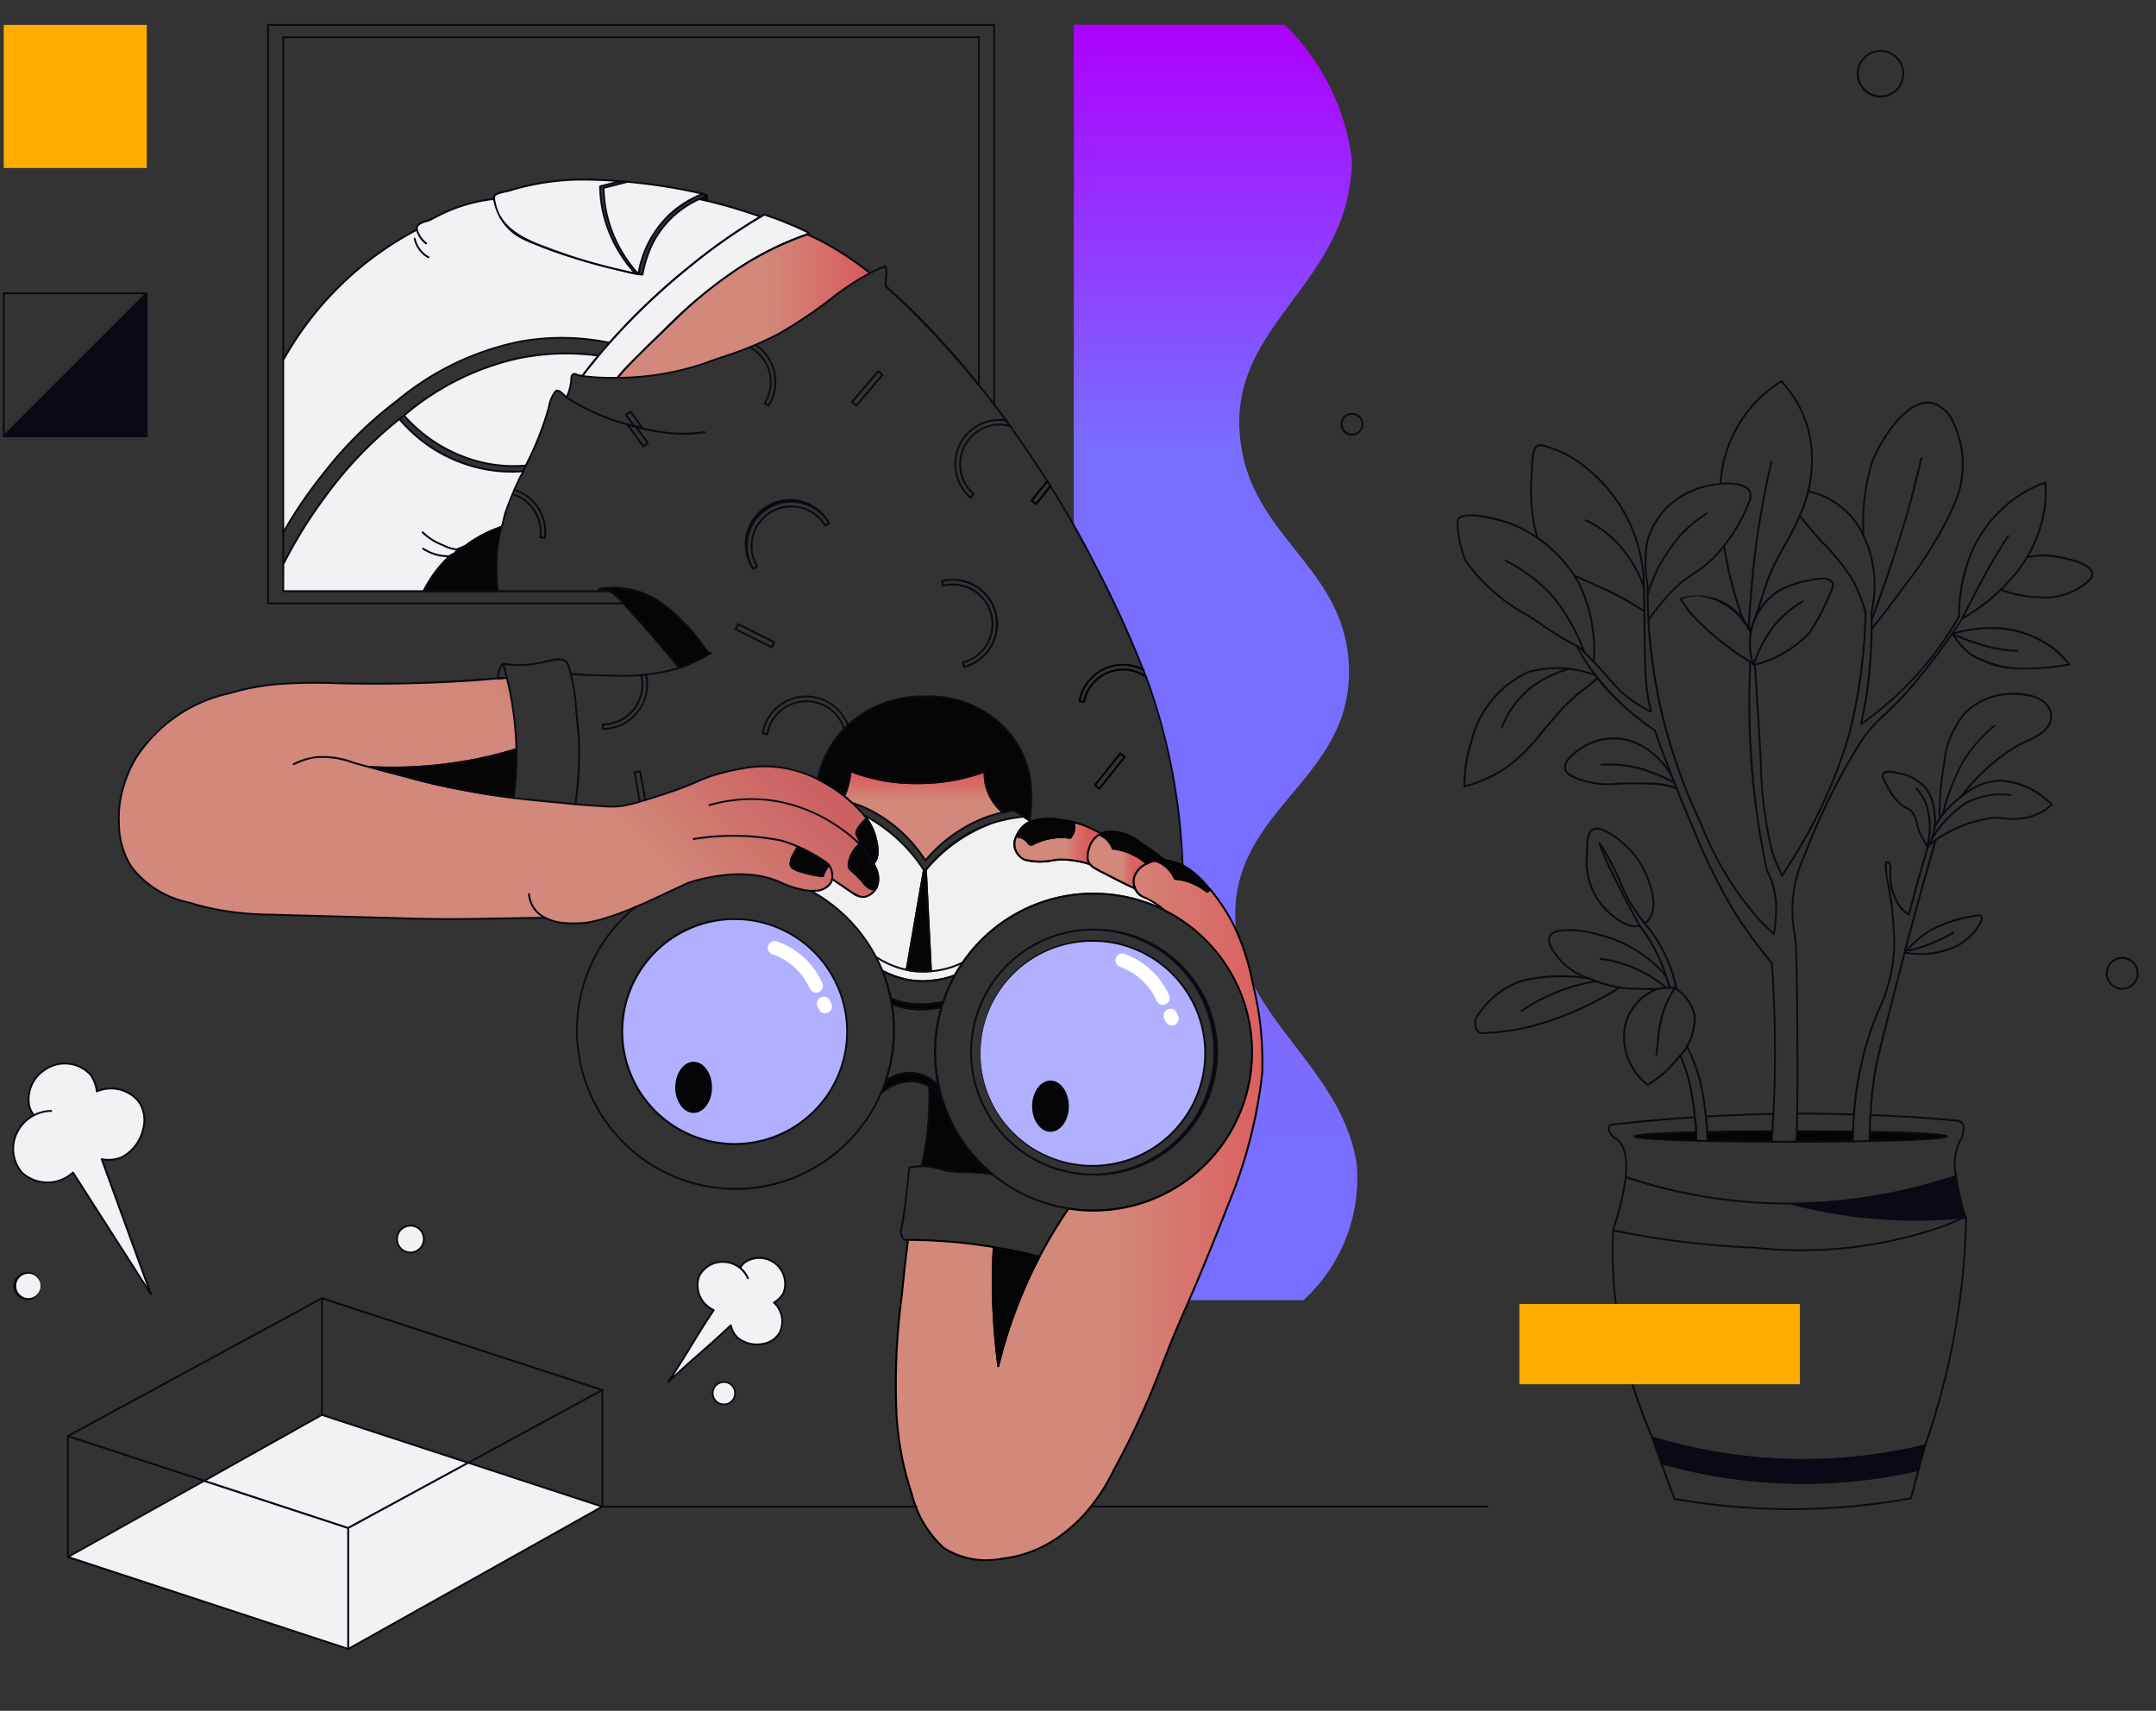<svg data-tags="no products found,no assets" xmlns="http://www.w3.org/2000/svg" viewBox="0 0 25 19.838"><rect x="0" y="0" width="25" height="19.838" fill="#333333" stroke="none"/><defs><linearGradient id="noProducts_a" x1="3.418" x2="7.979" y1="11.966" y2="7.405" gradientUnits="userSpaceOnUse"><stop offset=".671" stop-color="#d2887a"/><stop offset=".961" stop-color="#cb6261"/></linearGradient><linearGradient id="noProducts_b" x1="14.064" x2="14.064" y1=".286" y2="10.79" gradientUnits="userSpaceOnUse"><stop offset="0" stop-color="#ad00ff"/><stop offset=".466" stop-color="#786eff"/></linearGradient><linearGradient id="noProducts_c" x1="14.769" x2="14.769" y1="11.401" y2="15.076" gradientUnits="userSpaceOnUse"><stop offset="0" stop-color="#7d69ff"/><stop offset=".537" stop-color="#786eff"/></linearGradient><linearGradient id="noProducts_d" x1="10.71" x2="10.71" y1="9.977" y2="8.941" gradientUnits="userSpaceOnUse"><stop offset=".671" stop-color="#d2887a"/><stop offset=".96" stop-color="#da5a5d"/></linearGradient><linearGradient id="noProducts_e" x1="11.763" x2="12.767" y1="9.778" y2="9.778" gradientUnits="userSpaceOnUse"><stop offset=".591" stop-color="#d2887a"/><stop offset=".833" stop-color="#da5a5d"/></linearGradient><linearGradient id="noProducts_f" x1="10.384" x2="14.638" y1="14.035" y2="14.035" gradientUnits="userSpaceOnUse"><stop offset=".591" stop-color="#d2887a"/><stop offset="1" stop-color="#db6060"/></linearGradient><linearGradient id="noProducts_g" x1="12.612" x2="13.296" y1="9.995" y2="9.995" gradientUnits="userSpaceOnUse"><stop offset=".591" stop-color="#d2887a"/><stop offset=".756" stop-color="#dc6161"/></linearGradient><linearGradient id="noProducts_h" x1="7.16" x2="10.089" y1="3.549" y2="3.549" gradientUnits="userSpaceOnUse"><stop offset=".591" stop-color="#d2887a"/><stop offset="1" stop-color="#da5a5d"/></linearGradient></defs><path fill="#f1f1f1" d="M13.503 10.556a1.847 1.847 0 00-.711-.191 1.918 1.918 0 00-.34.01 1.837 1.837 0 00-1.288.786 2.304 2.304 0 00-.092.147.978.978 0 01-.272.063.952.952 0 01-.174.003.727.727 0 01-.132-.02 1.022 1.022 0 01-.263-.099 1.645 1.645 0 00-.074-.159 1.86 1.86 0 00-.755-.766.429.429 0 00.067-.003.22.22 0 00.158-.08l.002-.004a.131.131 0 00.016-.04l.002-.003.002-.008.004.003c.061.038.183.126.239.16a.23.23 0 00.107.045h.003l.024-.001a.206.206 0 00.128-.092l.002-.002.002-.004.01-.019a.274.274 0 00-.017-.226.708.708 0 00-.02-.045c.077-.083.042-.227.02-.31a.583.583 0 00-.099-.205l-.002-.004-.001-.001.002-.003-.02-.026a1.833 1.833 0 01.681.626l-.199 1.158a.67.67 0 00.12.017 1.098 1.098 0 00.161-.002h.001l-.058-1.172a1.864 1.864 0 01.78-.55 1.813 1.813 0 01.353-.07l.07.047.013.009a.28.28 0 00-.09.058.36.36 0 00-.08.117.205.205 0 00-.01.15.217.217 0 00.1.116.551.551 0 00.051.012.769.769 0 00.3-.005.78.78 0 01.227.005 1.038 1.038 0 01.189.043.154.154 0 00.052.044c.112.064.097.052.156.082.119.063.245.125.294.147h.002l.022.016a.158.158 0 00.032.048.226.226 0 00.095.057.927.927 0 01.21.14z"/><path fill="#0a0a14" d="M10.7 11.387q-.036 0-.076-.003a.773.773 0 01-.133-.02 1 1 0 01-.264-.099l-.007-.006a1.488 1.488 0 00-.073-.158l-.001-.005a1.845 1.845 0 00-.75-.756.012.012 0 01-.005-.013.011.011 0 01.01-.008.334.334 0 00.066-.003.211.211 0 00.152-.074v-.005a.117.117 0 00.015-.035l.003-.006.002-.009c.002-.007.008-.008.015-.005l.007.005.123.083c.045.03.087.06.114.077a.27.27 0 00.101.042.147.147 0 00.027 0 .206.206 0 00.12-.088l.003-.007a.052.052 0 00.01-.016.263.263 0 00-.018-.218.457.457 0 00-.02-.044l.003-.012c.074-.08.035-.229.016-.3a.557.557 0 00-.097-.201v-.001l-.003-.005-.002-.006v-.003l-.015-.02v-.013c.005-.005.009-.006.014-.003a1.851 1.851 0 01.684.63l.002.008-.197 1.148a.696.696 0 00.108.015c.05.002.1.002.15-.001l-.058-1.162.003-.008a1.601 1.601 0 011.14-.623l.006.002q.037.023.07.047l.014.008.004.01a.009.009 0 01-.007.009.258.258 0 00-.085.057.35.35 0 00-.078.112.192.192 0 00-.01.142.204.204 0 00.095.11l.048.011a.782.782 0 00.282-.002l.013-.002a.755.755 0 01.233.004 1.111 1.111 0 01.189.043l.005.003.007.008a.139.139 0 00.042.034c.076.043.093.052.115.062l.041.02c.12.064.245.125.294.147l.004.003.021.014.004.005a.163.163 0 00.03.044.24.24 0 00.091.056.98.98 0 01.214.142l.001.013a.013.013 0 01-.014.004 1.84 1.84 0 00-.708-.19 2.184 2.184 0 00-.337.011 1.83 1.83 0 00-1.28.78 2.11 2.11 0 00-.092.148l-.005.004a.967.967 0 01-.276.064.803.803 0 01-.1.005zm-.461-.14a.968.968 0 00.257.096.724.724 0 00.13.02.77.77 0 00.172-.003.974.974 0 00.266-.06c.03-.052.06-.1.09-.145a1.849 1.849 0 011.297-.79 1.814 1.814 0 01.341-.01 1.855 1.855 0 01.633.152.924.924 0 00-.136-.082c-.079-.032-.095-.053-.1-.06a.194.194 0 01-.031-.047.146.146 0 01-.02-.015l-.004-.002a5.278 5.278 0 01-.332-.165 1.237 1.237 0 01-.115-.061.151.151 0 01-.049-.04l-.004-.004a1.065 1.065 0 00-.183-.042.81.81 0 00-.226-.005l-.014.002a.728.728 0 01-.289.003.618.618 0 01-.052-.013.238.238 0 01-.108-.122.215.215 0 01.012-.16.364.364 0 01.082-.12.291.291 0 01.074-.05.794.794 0 00-.063-.043 1.758 1.758 0 00-.347.07 1.787 1.787 0 00-.773.541l.059 1.168-.003.01-.008.002a1.133 1.133 0 01-.163.002.64.64 0 01-.122-.018.012.012 0 01-.008-.012l.199-1.154a1.848 1.848 0 00-.64-.601v.002a.606.606 0 01.1.208c.019.073.06.224-.017.314a.467.467 0 01.017.04.291.291 0 01.017.235.085.085 0 01-.01.017l-.003.004-.003.006a.221.221 0 01-.134.095h-.026a.221.221 0 01-.116-.044 3.292 3.292 0 01-.114-.078c-.042-.029-.086-.059-.117-.078a.116.116 0 01-.016.037l-.002.006a.228.228 0 01-.167.085l-.027.003a1.864 1.864 0 01.723.75l.001.004a1.404 1.404 0 01.072.152zM10.04 9.5zm-.003-.007zm0 0z"/><circle cx="8.518" cy="11.962" r="1.305" fill="#b0b0ff"/><path fill="#0a0a14" d="M8.52 13.278q-.041 0-.082-.003a1.316 1.316 0 01-.793-2.298 1.295 1.295 0 01.952-.328 1.314 1.314 0 011.234 1.393 1.315 1.315 0 01-1.311 1.236zm-.005-2.61A1.293 1.293 0 109.81 12.04a1.294 1.294 0 00-1.214-1.37l-.08-.001z"/><circle cx="12.67" cy="12.214" r="1.305" fill="#b0b0ff"/><path fill="#0a0a14" d="M12.672 13.53q-.04 0-.082-.003a1.316 1.316 0 01.08-2.629l.08.003a1.316 1.316 0 011.234 1.393 1.317 1.317 0 01-1.312 1.236zm-.003-2.61a1.294 1.294 0 00-.077 2.586c.027.002.053.002.08.002a1.296 1.296 0 001.29-1.216 1.294 1.294 0 00-1.214-1.37l-.079-.001z"/><path fill="#d2887a" d="M9.586 10a1.885 1.885 0 00-.33-.185l-.002.001-.002.002a.112.112 0 00-.012.02c-.013.02-.026.045-.043.077l-.002.004a.219.219 0 00-.021.05.143.143 0 00-.005.059c.005.042.089.067.177.091a1.32 1.32 0 00.173.034l.019.002h.005l.005-.012.001-.005.015-.035.014-.025a.282.282 0 01.035-.045l.003-.004a.137.137 0 00-.03-.03zm.564.303a.068.068 0 01-.03.005.047.047 0 01-.02-.004.133.133 0 01-.046-.028c-.021-.019-.041-.045-.074-.08-.056-.062-.095-.09-.115-.114a.064.064 0 01-.024-.053.238.238 0 01.01-.064.543.543 0 01.038-.085l.002-.004a.352.352 0 01.072-.091l.004-.003.005.005.004.005.005.004a.492.492 0 00-.026-.078c-.016-.04-.026-.047-.023-.064a.105.105 0 01.004-.023l.008-.018a.208.208 0 01.04-.057.549.549 0 01.064-.064V9.49l.003-.003-.02-.026-.007-.009a1.057 1.057 0 00-.133-.141l-.009-.008a1.148 1.148 0 00-.09-.076v-.001a1.724 1.724 0 00-.309-.197 1.344 1.344 0 00-.26-.105 1.282 1.282 0 00-.23-.039 1.45 1.45 0 00-.284.004 1.67 1.67 0 00-.165.025c-.084.018-.158.039-.217.055-.2.056-.237.1-.536.203a6.433 6.433 0 01-.371.118 1.616 1.616 0 01-.246.054l-.017.002h-.014a.902.902 0 01-.171-.001l-.023-.002-.048-.003-.022-.002a.823.823 0 00-.05-.005l-.12-.01a.427.427 0 00-.036-.004l-.06-.006-.074-.007-.29-.028-.09-.01-.073-.008a1.643 1.643 0 00-.065-.009h-.006l-.02-.001-.1-.01-.035-.004a6.547 6.547 0 01-.494-.083l-.004-.001c-.17-.03-.35-.071-.542-.122l-.018-.005a20.151 20.151 0 01-.5-.132l-.019-.005a4.863 4.863 0 00.574-.002c.055-.003.11-.008.167-.013.057-.006.115-.012.174-.02a4.85 4.85 0 00.79-.17h.001a3.511 3.511 0 00-.04-.48 3.568 3.568 0 00-.07-.349l-.007.001-.049.004-.048.004H5.77l-.11.009a18.16 18.16 0 01-1.404.05c-.42-.002-.718-.02-1.007.003a1.94 1.94 0 00-.071.006 2.865 2.865 0 00-.512.102 1.779 1.779 0 00-.898.491 1.577 1.577 0 00-.221.316 1.466 1.466 0 00-.127.323 1.281 1.281 0 00-.038.378.945.945 0 00.148.512 1.125 1.125 0 00.668.408 3.012 3.012 0 00.429.1h.002c.08.012.153.02.223.026.143.012.263.013.357.016l1.084.029.535.015c.11.003.222.005.334.005.419 0 .835-.013 1.156-.014h.006a.626.626 0 00.22.059l.03.003a1.228 1.228 0 00.124.001l.028-.001.012-.001.027-.002.047-.005a1.335 1.335 0 00.151-.032 3.404 3.404 0 00.408-.148 4.55 4.55 0 00.128-.055l.485-.226a2.4 2.4 0 01.288-.072 1.512 1.512 0 01.153-.02 1.47 1.47 0 01.27-.002l.049.006a1.022 1.022 0 01.333.094 1.144 1.144 0 00.186.067h.002l.053.012h.001l.055.007.024.001a.428.428 0 00.068-.002h.006a.22.22 0 00.158-.08.131.131 0 00.016-.04l.002-.003.002-.008v-.005c.061.037.187.129.244.164a.253.253 0 00.105.045l.024-.002a.201.201 0 00.132-.088l.004-.005z"/><path fill="url(#noProducts_a)" d="M9.613 10.033a.129.129 0 00-.029-.029 1.885 1.885 0 00-.33-.185l-.014.02c-.013.02-.025.044-.043.076l-.002.004a.219.219 0 00-.021.05.13.13 0 00-.007.063c.005.043.089.067.177.092l.037.01.022.004.01.002c.01.002.02.005.03.005l.013.003.046.007a.39.39 0 00.04.005l.001-.004.005-.013.001-.005.015-.034.012-.021a.287.287 0 01.038-.05zm.541.273a.157.157 0 01-.03.006.048.048 0 01-.026-.004c-.048-.02-.068-.05-.124-.113a1.334 1.334 0 00-.08-.079.243.243 0 01-.046-.047.1.1 0 01-.003-.075.326.326 0 01.123-.205l.01.012-.002-.01c-.01-.018-.012-.043-.02-.063a.225.225 0 01-.026-.065.077.077 0 01.006-.03.238.238 0 01.052-.08l.06-.062-.026-.034a1.051 1.051 0 00-.143-.149 1.397 1.397 0 00-.089-.077 1.724 1.724 0 00-.309-.197 1.385 1.385 0 00-.876-.123 2.759 2.759 0 00-.28.064c-.2.056-.237.1-.536.202-.094.033-.19.064-.286.093a2.161 2.161 0 01-.285.075 1.06 1.06 0 01-.208.004 25.384 25.384 0 01-1.005-.09 7.223 7.223 0 01-.465-.068l-.18-.034a6.57 6.57 0 01-.542-.122L4.8 9.03c-.156-.039-.33-.084-.513-.138l.014.001a4.826 4.826 0 00.56-.002l.168-.013.167-.02a4.415 4.415 0 00.791-.174 3.463 3.463 0 00-.04-.476 3.621 3.621 0 00-.07-.35c-.16.01-.318.026-.477.036q-.223.013-.446.021a16.29 16.29 0 01-.695.012c-.42-.003-.717-.02-1.007.002a1.914 1.914 0 00-.07.007 2.776 2.776 0 00-.519.102 1.748 1.748 0 00-1.087.749 1.476 1.476 0 00-.157.376 1.25 1.25 0 00-.04.383.945.945 0 00.149.511 1.125 1.125 0 00.668.409 2.874 2.874 0 00.436.1c.08.011.154.02.224.025.142.013.262.014.357.016l1.083.029c.142.004.045.003.535.016.111.002.222.004.335.004.418 0 .834-.013 1.156-.014a.604.604 0 00.225.06l.03.002a1.222 1.222 0 00.124.002l.028-.002h.013l.027-.003.047-.005a2.15 2.15 0 00.145-.032 3.406 3.406 0 00.407-.148l.128-.055.485-.226a2.026 2.026 0 01.295-.071 1.51 1.51 0 01.152-.02 1.47 1.47 0 01.271-.002l.048.005a1.055 1.055 0 01.327.094 1.018 1.018 0 00.194.068l.054.01c.019.004.037.006.055.008l.025.002a.429.429 0 00.067-.003.218.218 0 00.16-.084.131.131 0 00.016-.04c.001-.003.002-.007.008-.008.061.038.183.126.239.16a.222.222 0 00.11.045l.024-.001a.204.204 0 00.128-.093z"/><path fill="#0a0a14" d="M6.652 10.718c-.025 0-.049 0-.075-.003a.157.157 0 01-.03-.002.631.631 0 01-.228-.06l-.455.007c-.212.004-.431.008-.655.008h-.044c-.112 0-.223-.002-.334-.004l-.437-.013-.098-.003c-.118-.004-.493-.014-.8-.021l-.284-.008-.067-.002a3.807 3.807 0 01-.515-.04 2.912 2.912 0 01-.437-.1 1.134 1.134 0 01-.674-.413.954.954 0 01-.15-.518 1.266 1.266 0 01.04-.385 1.533 1.533 0 01.157-.38 1.736 1.736 0 011.095-.753 2.791 2.791 0 01.52-.103l.07-.005a6.142 6.142 0 01.652-.008l.46.005a16.639 16.639 0 001.248-.05c.087-.006.177-.014.264-.018h.001a.01.01 0 01.011.008 3.253 3.253 0 01.07.35 3.532 3.532 0 01.041.478.011.011 0 01-.007.011 4.445 4.445 0 01-.793.173 2.45 2.45 0 01-.162.02l-.014.001a4.714 4.714 0 01-.16.012 4.367 4.367 0 01-.482.007c.163.046.309.083.423.111a.032.032 0 00.017.004c.182.05.365.091.543.122a7.532 7.532 0 00.644.102c.184.02.371.038.553.055l.013.001c.142.014.29.028.438.035a1.029 1.029 0 00.205-.005 1.783 1.783 0 00.246-.063L7.5 9.26a5.48 5.48 0 00.582-.208 1.741 1.741 0 01.24-.088 2.67 2.67 0 01.281-.064 1.376 1.376 0 01.883.124 1.849 1.849 0 01.311.198 1.398 1.398 0 01.157.143l.013.013a7.796 7.796 0 01.09.106.012.012 0 010 .014l-.002.002-.06.06a.237.237 0 00-.048.076.047.047 0 00-.006.026.085.085 0 00.014.037l.012.024.008.03a.156.156 0 00.01.034l.004.009-.005.012H9.97l-.005-.005a.324.324 0 00-.111.194.09.09 0 00.003.066.137.137 0 00.032.035l.01.01c.031.027.057.054.082.08l.032.035a.22.22 0 00.088.076.057.057 0 00.02.002.147.147 0 00.03-.005l.011.004v.012a.217.217 0 01-.135.098h-.026a.233.233 0 01-.116-.044 3.292 3.292 0 01-.114-.078l-.118-.08a.083.083 0 01-.017.04.221.221 0 01-.167.09.413.413 0 01-.05.003H9.4l-.025-.003c-.018-.002-.038-.003-.055-.006l-.055-.012a1.116 1.116 0 01-.196-.067 1.054 1.054 0 00-.325-.094.798.798 0 00-.047-.005 1.545 1.545 0 00-.269.001 1.537 1.537 0 00-.151.02 2.105 2.105 0 00-.294.072l-.364.17-.12.055a5.346 5.346 0 01-.128.055 3.5 3.5 0 01-.409.148c-.056.014-.1.025-.145.033l-.048.006c-.016 0-.034 0-.041.002h-.013l-.013.002h-.051zm-.33-.086l.005.001a.594.594 0 00.221.06.158.158 0 01.03.001 1.046 1.046 0 00.124.002.082.082 0 01.026-.002l.014-.001.026-.001.047-.006c.044-.008.087-.018.143-.032a3.49 3.49 0 00.407-.147l.126-.054.12-.056.365-.17a2.023 2.023 0 01.298-.073 1.544 1.544 0 01.153-.02 1.495 1.495 0 01.273-.002.816.816 0 01.048.005 1.07 1.07 0 01.332.096 1.043 1.043 0 00.191.065l.054.012a.9.9 0 00.053.007.186.186 0 00.04.002.376.376 0 00.05-.003.205.205 0 00.152-.08.117.117 0 00.014-.034.02.02 0 01.017-.018l.008.001.125.085c.045.03.087.06.114.077.07.042.095.042.104.042a.159.159 0 00.024 0 .191.191 0 00.103-.066h-.012a.055.055 0 01-.024-.005.24.24 0 01-.095-.08 1.234 1.234 0 00-.111-.114l-.012-.009a.203.203 0 01-.036-.04.11.11 0 01-.006-.082.346.346 0 01.127-.212.164.164 0 01-.006-.023.209.209 0 00-.007-.027.146.146 0 00-.011-.021.104.104 0 01-.017-.047.07.07 0 01.007-.034.24.24 0 01.054-.082.395.395 0 01.054-.057.242.242 0 00-.02-.026.93.93 0 00-.062-.07l-.013-.014-.066-.064a1.131 1.131 0 00-.09-.076 1.713 1.713 0 00-.307-.196 1.348 1.348 0 00-.87-.122 2.642 2.642 0 00-.277.063 1.581 1.581 0 00-.238.087c-.068.03-.153.066-.298.116-.103.036-.208.068-.287.093l-.037.01a1.692 1.692 0 01-.249.064.948.948 0 01-.21.005 8.825 8.825 0 01-.44-.034l-.012-.001c-.182-.017-.37-.034-.554-.056a7.476 7.476 0 01-.466-.067c-.06-.01-.12-.022-.18-.034a6.75 6.75 0 01-.543-.122.046.046 0 00-.017-.004c-.135-.035-.315-.08-.513-.138a.012.012 0 01-.008-.013c0-.007.008-.01.018-.009l.006.001a4.433 4.433 0 00.56-.002l.16-.012.013-.002c.051-.005.106-.01.16-.02a4.45 4.45 0 00.783-.17 3.669 3.669 0 00-.041-.466 3.011 3.011 0 00-.068-.34 5.48 5.48 0 00-.255.02 7.7 7.7 0 01-.212.015 16.856 16.856 0 01-1.499.027 6.349 6.349 0 00-.649.008l-.07.006a2.754 2.754 0 00-.517.102 1.71 1.71 0 00-1.08.745 1.453 1.453 0 00-.156.373 1.25 1.25 0 00-.04.379.932.932 0 00.147.506 1.116 1.116 0 00.662.404 2.863 2.863 0 00.435.1c.08.012.153.02.223.026.11.01.204.011.288.013l.067.002.286.008.798.022.098.003c.049 0 .121.003.438.012.11.002.221.004.334.004.236.001.472-.004.697-.008.165-.003.321-.006.459-.006zm3.22-.461a.19.19 0 01-.042-.005l-.011-.002-.035-.005-.042-.008-.034-.007-.037-.01c-.088-.024-.178-.05-.184-.101a.138.138 0 01.006-.068.209.209 0 01.022-.051l.002-.005a.35.35 0 00.018-.031.54.54 0 01.027-.045.107.107 0 01.014-.02c.003-.005.007-.008.012-.004a1.866 1.866 0 01.332.186.158.158 0 01.031.031v.016a.203.203 0 00-.035.047.117.117 0 00-.012.02l-.01.022-.005.011-.003.011-.002.006a.013.013 0 01-.012.012zm-.335-.252l-.003.005a.15.15 0 00-.02.047.117.117 0 00-.006.059c.004.037.096.062.17.083l.037.01c.009.003.02.004.031.006.014.003.032.005.042.008l.034.005.012.002a.282.282 0 00.03.005v-.003l.003-.006.004-.01.002-.007.011-.025.014-.022a.373.373 0 01.031-.043.145.145 0 00-.021-.02 1.826 1.826 0 00-.32-.18l-.008.01a.39.39 0 00-.026.045z"/><path fill="url(#noProducts_b)" d="M15.642 7.772c.016 1.27-1.348 1.61-1.318 2.87a1.186 1.186 0 00.011.148l-.015-.034a2.125 2.125 0 00-.29-.445 1.033 1.033 0 00-.052-.06.96.96 0 00-.266-.22 1.847 1.847 0 01-.02-.344q-.018-.205-.047-.409a8.113 8.113 0 00-.826-2.485l-.106-.212c-.06-.12-.147-.287-.262-.49V.287h2.446a2.655 2.655 0 01.78 1.57c-.021 1.412-1.363 1.865-1.305 3.116.06 1.262 1.256 1.564 1.27 2.8z"/><path fill="url(#noProducts_c)" d="M15.115 15.076h-1.327c.095-.218.22-.507.475-1.16a5.621 5.621 0 00.374-1.483 4.14 4.14 0 00-.018-.503 3.619 3.619 0 00-.075-.448l-.018-.081c.356.7 1.071 1.227 1.206 2.099a1.918 1.918 0 01-.617 1.576z"/><path fill="#0a0a14" d="M.043 5.07c-.003.001-.01-.004-.01-.01V3.4a.01.01 0 01.01-.01h1.659a.01.01 0 01.01.006l-.003.012L.051 5.067zm.011-1.658v1.62l1.621-1.62z"/><path fill="#ffac00" d="M.043.289h1.659v1.659H.043z"/><path fill="#0a0a14" d="M1.702 3.401v1.658H.043l1.659-1.658z"/><path fill="#0a0a14" d="M1.702 5.07H.043a.01.01 0 01-.01-.007l.003-.012 1.658-1.658.012-.002a.01.01 0 01.006.01v1.658a.01.01 0 01-.01.011zM.07 5.048h1.62v-1.62zM12.684 14.048a1.547 1.547 0 01-.233-.014q-.031-.003-.062-.009a1.877 1.877 0 01-.889-.401 1.854 1.854 0 01-.592-.9 1.34 1.34 0 01-.033-.127 1.732 1.732 0 01-.038-.263l-.005-.08a1.59 1.59 0 01.003-.167 1.857 1.857 0 01.073-.414l.003-.01a.388.388 0 01.017-.05 1.785 1.785 0 01.134-.31c.03-.052.06-.101.093-.148a1.849 1.849 0 011.296-.79 1.814 1.814 0 01.341-.01 1.867 1.867 0 01.716.19 2.092 2.092 0 01.188.109c.009.005.017.012.026.018l.01.007a1.836 1.836 0 01.794 1.632 1.848 1.848 0 01-1.842 1.737zm-.004-3.675a1.963 1.963 0 00-.227.013 1.83 1.83 0 00-1.28.78 2.11 2.11 0 00-.092.148 1.768 1.768 0 00-.132.305c-.007.017-.012.034-.017.05l-.003.01a1.832 1.832 0 00-.072.41 1.54 1.54 0 00-.003.164v.006l.005.073a1.708 1.708 0 00.038.261c.009.042.02.084.032.125a1.825 1.825 0 00.585.888 1.846 1.846 0 00.879.398l.06.008a1.894 1.894 0 00.23.014 1.826 1.826 0 001.821-1.717l.011.001h-.01a1.814 1.814 0 00-.784-1.613l-.012-.008a.226.226 0 00-.025-.016 1.736 1.736 0 00-.185-.108 1.84 1.84 0 00-.708-.19 2.06 2.06 0 00-.11-.002z"/><path fill="#0a0a14" d="M12.683 13.63c-.03 0-.06 0-.09-.002a1.43 1.43 0 01-1.34-1.516 1.428 1.428 0 011.424-1.344l.09.003a1.431 1.431 0 01-.084 2.86zm-.006-2.84a1.409 1.409 0 00-1.403 1.324 1.41 1.41 0 001.321 1.492q.044.003.088.003a1.41 1.41 0 00.082-2.816q-.044-.003-.088-.003zm-1.414 1.323z"/><path fill="#050505" d="M10.795 11.261a1.098 1.098 0 01-.162.002.67.67 0 01-.12-.018l.2-1.157.01.015.014-.014z"/><path fill="#0a0a14" d="M10.699 11.276l-.067-.002a.64.64 0 01-.122-.018.012.012 0 01-.008-.012l.2-1.158a.012.012 0 01.008-.01h.002l.01.006h.006a.012.012 0 01.013-.004l.007.01.058 1.172-.003.01-.008.002a1.005 1.005 0 01-.096.004zm-.173-.038a.696.696 0 00.108.015c.05.002.1.002.15-.001l-.057-1.14-.004.001-.004-.001z"/><path fill="#050505" d="M10.918 12.72a.522.522 0 00-.145-.124.455.455 0 00-.206-.058.542.542 0 00-.353.143 1.394 1.394 0 00.056-.146.492.492 0 01.289-.094.468.468 0 01.326.154 1.745 1.745 0 01-.038-.263l-.001-.02.002.02a1.766 1.766 0 00.038.263 1.205 1.205 0 00.032.126z"/><path fill="#0a0a14" d="M10.918 12.732l-.008-.004a.498.498 0 00-.142-.122.424.424 0 00-.2-.058h-.015a.555.555 0 00-.333.14.01.01 0 01-.016-.013 1.23 1.23 0 00.055-.143l.005-.007a.505.505 0 01.277-.096l.019.001a.467.467 0 01.307.131 1.762 1.762 0 01-.03-.228l-.002-.02c0-.007.004-.012.01-.012h.001a.01.01 0 01.01.01l.003.02a1.708 1.708 0 00.038.262c.009.042.02.084.032.125a.012.012 0 01-.006.013zm-.365-.205h.015a.461.461 0 01.212.06.519.519 0 01.114.09l-.018-.075a.454.454 0 00-.317-.15h-.018a.492.492 0 00-.262.089 1.31 1.31 0 01-.037.103.545.545 0 01.311-.117z"/><path fill="#050505" d="M10.938 11.616l-.02.06a.89.89 0 01-.102.02 1.101 1.101 0 01-.21.005.842.842 0 01-.167-.028 1.451 1.451 0 01-.099-.031 1.992 1.992 0 00-.011-.064 1.146 1.146 0 00.12.04.849.849 0 00.16.026 1.032 1.032 0 00.204-.006 1.06 1.06 0 00.125-.022z"/><path fill="#0a0a14" d="M10.68 11.715a.979.979 0 01-.075-.003.89.89 0 01-.17-.028l-.086-.027-.013-.004-.007-.009a.82.82 0 00-.011-.064l.004-.011c.003-.001.006-.004.01-.001a.812.812 0 00.12.04.714.714 0 00.158.024 1.048 1.048 0 00.325-.027l.01.002.004.009-.017.054-.003.01-.008.007a.819.819 0 01-.104.019 1.118 1.118 0 01-.137.009zm-.33-.08l.006.001c.027.01.056.019.086.027a.841.841 0 00.165.027 1.162 1.162 0 00.208-.006.809.809 0 00.095-.016v-.004l.011-.032a1.07 1.07 0 01-.107.017 1.04 1.04 0 01-.206.005.758.758 0 01-.161-.025 1.14 1.14 0 01-.104-.034.431.431 0 01.007.04z"/><path fill="#0a0a14" d="M10.27 12.545h-.003a.011.011 0 01-.008-.014l.004-.013a1.565 1.565 0 00.058-.219l.013-.078c.008-.056.014-.111.017-.163a1.761 1.761 0 00.002-.191 1.573 1.573 0 00-.023-.223.011.011 0 01.01-.013.011.011 0 01.011.01 1.61 1.61 0 01.023.225 1.591 1.591 0 01-.001.194 1.729 1.729 0 01-.017.164l-.014.078a1.48 1.48 0 01-.057.223l-.004.012a.011.011 0 01-.011.008zM10.329 11.589a.011.011 0 01-.011-.01 2.503 2.503 0 00-.041-.164l-.008-.026-.018-.051a1.184 1.184 0 00-.03-.079.01.01 0 01.006-.013c.003-.003.01-.002.014.005l.03.079.018.054.01.025.022.083.018.084c.001.007-.002.012-.01.013zM8.528 13.798c-.037 0-.074-.002-.112-.004a1.853 1.853 0 01-1.054-3.286.011.011 0 01.015.002.011.011 0 01-.002.016 1.83 1.83 0 001.043 3.246l.11.003a1.832 1.832 0 001.676-1.099.01.01 0 01.01-.006h.003a.01.01 0 01.006.014 1.853 1.853 0 01-1.695 1.114z"/><path fill="#fff" d="M9.463 11.51a.08.08 0 01-.072-.045.738.738 0 00-.434-.399.08.08 0 01-.05-.1.08.08 0 01.1-.05.894.894 0 01.527.481.079.079 0 01-.037.106.078.078 0 01-.034.007zM9.567 11.75a.08.08 0 01-.071-.046l-.011-.022a.08.08 0 11.142-.071l.012.024a.08.08 0 01-.072.114zM13.484 11.652a.08.08 0 01-.072-.046.738.738 0 00-.434-.398.08.08 0 01.05-.15.894.894 0 01.527.48.079.079 0 01-.038.106.078.078 0 01-.033.008zM13.588 11.89a.08.08 0 01-.071-.044l-.011-.023a.08.08 0 11.142-.07l.012.024a.08.08 0 01-.072.114z"/><path fill="#0a0a14" d="M10.795 11.272a.01.01 0 01-.01-.01.01.01 0 01.01-.011.963.963 0 00.363-.1c.005-.004.01-.002.014.005a.01.01 0 01-.005.015.99.99 0 01-.37.101zM10.513 11.257h-.002a1.052 1.052 0 01-.36-.153.01.01 0 01-.003-.014c.003-.005.009-.01.015-.003a1.043 1.043 0 00.352.148.011.011 0 01.009.013.01.01 0 01-.01.009zM10.687 11.657q-.04 0-.08-.003a.758.758 0 01-.16-.025.897.897 0 01-.122-.041l-.007-.008-.003-.012-.016-.07a2.503 2.503 0 00-.022-.082l-.008-.027-.018-.051a.976.976 0 00-.03-.078.012.012 0 01.002-.012.013.013 0 01.013-.002 1.016 1.016 0 00.26.097.724.724 0 00.13.02.77.77 0 00.172-.003.967.967 0 00.27-.061l.012.002.001.012a1.81 1.81 0 00-.132.306l-.008.008a1.196 1.196 0 01-.127.022.933.933 0 01-.127.008zm-.349-.087a.812.812 0 00.115.037.714.714 0 00.157.026.94.94 0 00.202-.005c.038-.005.078-.012.117-.02a1.864 1.864 0 01.12-.28.96.96 0 01-.249.054.865.865 0 01-.176.002.773.773 0 01-.133-.02 1.028 1.028 0 01-.239-.085l.02.05.017.054.01.026.022.083c.006.023.01.048.015.071z"/><path fill="#050505" d="M11.508 13.615a5.089 5.089 0 01-.605-.06.727.727 0 00-.216-.033 2.65 2.65 0 00.037-.178 3.607 3.607 0 00.05-.748.522.522 0 01.144.125 1.848 1.848 0 00.59.894z"/><path fill="#0a0a14" d="M11.507 13.626h-.002a2.07 2.07 0 00-.317-.024.979.979 0 01-.287-.036l-.006-.002a.721.721 0 00-.202-.031h-.006l-.009-.004-.002-.01c.012-.05.025-.111.037-.177a3.655 3.655 0 00.05-.746l.005-.01h.012a.541.541 0 01.147.129 1.835 1.835 0 00.587.891.012.012 0 01.003.014zm-.806-.115a.711.711 0 01.2.033h.006a3.582 3.582 0 00.565.055 1.856 1.856 0 01-.564-.875.542.542 0 00-.122-.108 3.72 3.72 0 01-.051.73c-.01.06-.023.117-.034.165z"/><path fill="#0a0a14" d="M10.885 12.606l-.008-.003a.456.456 0 00-.318-.151h-.018a.497.497 0 00-.265.09h-.013l-.004-.011.004-.013a1.565 1.565 0 00.058-.219l.013-.079c.008-.055.014-.11.017-.162a1.761 1.761 0 00.002-.191 1.48 1.48 0 00-.024-.223l.002-.009.008-.003.017.004c.027.01.056.019.086.027a.841.841 0 00.165.027 1.162 1.162 0 00.208-.006.932.932 0 00.1-.018l.011.003.003.01a1.832 1.832 0 00-.072.41 1.54 1.54 0 00-.003.164v.006l.004.072a1.67 1.67 0 00.038.262.011.011 0 01-.006.012zm-.344-.177l.019.001a.467.467 0 01.307.131 1.762 1.762 0 01-.03-.228l-.005-.08a1.59 1.59 0 01.003-.166 1.83 1.83 0 01.068-.396.791.791 0 01-.086.015 1.111 1.111 0 01-.212.006.89.89 0 01-.17-.028l-.082-.026a1.787 1.787 0 01.02.402 1.729 1.729 0 01-.017.164l-.002.01-.012.068a1.48 1.48 0 01-.053.206.49.49 0 01.252-.079zM10.032 9.472l-.006-.002-.01-.005V9.45h.015l.007.003a.01.01 0 01.002.014zM10.723 10.113l-.009-.004-.01-.016a.01.01 0 01.002-.014c.005-.007.011-.002.015.003l.01.013a.011.011 0 01-.001.016z"/><path fill="#0a0a14" d="M10.723 10.114a.01.01 0 01-.01-.01l.002-.01.005-.004.008-.008a.012.012 0 01.016-.002.011.011 0 01.002.015l-.011.011-.003.003zM9.254 9.83l-.005-.001a1.192 1.192 0 00-.194-.072 2.833 2.833 0 00-1.01-.017c-.004 0-.011-.003-.012-.009a.011.011 0 01.008-.013 2.84 2.84 0 011.02.018 1.338 1.338 0 01.198.073.01.01 0 01.005.015zM6.322 10.654l-.005-.001a.36.36 0 01-.135-.117.347.347 0 01-.059-.167.01.01 0 01.01-.012h.001a.01.01 0 01.011.01.334.334 0 00.055.157.34.34 0 00.127.11.01.01 0 01.005.014zM9.648 10.203c-.007.002-.012-.005-.01-.013a.209.209 0 00-.02-.128.113.113 0 00-.012-.021.01.01 0 01.016-.014.103.103 0 01.016.025.228.228 0 01.02.142.01.01 0 01-.01.009zM9.965 9.798l-.008-.003a1.454 1.454 0 00-.2-.17 1.834 1.834 0 00-.786-.33 1.725 1.725 0 00-.74.051.011.011 0 11-.005-.021 1.784 1.784 0 01.749-.05 1.841 1.841 0 01.793.333 1.441 1.441 0 01.205.171v.016zM4.28 8.904h-.003a4.169 4.169 0 01-.16-.043l-.03-.009a.994.994 0 00-.433-.06.794.794 0 00-.244.08.011.011 0 01-.015-.005.01.01 0 01.005-.015.804.804 0 01.25-.08.96.96 0 01.443.059l.03.009.16.043a.012.012 0 01.008.013.01.01 0 01-.011.008z"/><path fill="url(#noProducts_d)" d="M11.63 9.42c-.049.011-.098.024-.148.04a1.69 1.69 0 00-.75.516h-.001a1.685 1.685 0 00-.682-.602 1.763 1.763 0 00-.169-.066 1.148 1.148 0 00-.09-.076.887.887 0 00.047-.14.927.927 0 00.025-.15 2.048 2.048 0 00.768.138 2.155 2.155 0 00.789-.134.546.546 0 00.055.275.595.595 0 00.156.2z"/><path fill="#0a0a14" d="M10.732 9.988a.013.013 0 01-.012-.008 1.676 1.676 0 00-.677-.597 1.64 1.64 0 00-.167-.064l-.005-.003a.98.98 0 00-.087-.075l-.004-.009v-.005a.813.813 0 00.047-.137.88.88 0 00.024-.15l.005-.008h.01a2.056 2.056 0 00.74.138h.024a2.107 2.107 0 00.784-.134l.011.001.004.01a.537.537 0 00.055.268.56.56 0 00.153.197l.004.011a.01.01 0 01-.009.008 1.485 1.485 0 00-.147.04 1.678 1.678 0 00-.743.511zM9.886 9.3a1.604 1.604 0 01.167.064 1.676 1.676 0 01.679.596 1.704 1.704 0 01.747-.511c.042-.013.084-.024.128-.034a.6.6 0 01-.201-.452 2.24 2.24 0 01-.776.129h-.023a2.068 2.068 0 01-.735-.135.958.958 0 01-.024.138.76.76 0 01-.045.133 1.02 1.02 0 01.083.071zM5.36 9.168H5.36c-.18-.036-.358-.077-.544-.122a.012.012 0 01-.008-.014c.001-.006.008-.008.014-.008.185.046.362.086.542.122a.011.011 0 01.008.013.01.01 0 01-.01.009z"/><path fill="#050505" d="M10.168 10.283l-.01.018-.002.004-.002.001a.157.157 0 01-.03.006.047.047 0 01-.02-.004.148.148 0 01-.05-.032c-.021-.019-.041-.045-.074-.08-.056-.062-.095-.09-.115-.114a.062.062 0 01-.02-.048.32.32 0 01.05-.154.352.352 0 01.073-.09l.01.01a.848.848 0 01.153.211l.02.045a.274.274 0 01.017.227z"/><path fill="#0a0a14" d="M10.123 10.323a.053.053 0 01-.023-.005.131.131 0 01-.054-.035.407.407 0 01-.044-.046.452.452 0 00-.03-.034 1.109 1.109 0 00-.078-.077.474.474 0 01-.038-.037.074.074 0 01-.022-.056.388.388 0 01.126-.251c.003-.004.01-.003.014-.001l.013.012a.879.879 0 01.154.213l.02.046a.291.291 0 01.017.236.085.085 0 01-.01.017l-.005.01c-.007.006-.014.004-.019.005a.074.074 0 01-.02.003zm-.156-.519a.34.34 0 00-.062.08.318.318 0 00-.05.15.053.053 0 00.017.04.436.436 0 00.037.035c.021.02.047.044.079.078.011.014.022.025.031.035a.374.374 0 00.042.044.12.12 0 00.047.032.043.043 0 00.031 0l.01-.004a.052.052 0 00.01-.016.263.263 0 00-.018-.218.457.457 0 00-.02-.044.858.858 0 00-.15-.208zm.201.479z"/><path fill="#050505" d="M9.614 10.034a.304.304 0 00-.072.126 1.296 1.296 0 01-.198-.036c-.088-.025-.172-.05-.177-.092a.18.18 0 01.028-.113.707.707 0 01.06-.1 1.886 1.886 0 01.33.185.137.137 0 01.029.03z"/><path fill="#0a0a14" d="M9.542 10.17a1.265 1.265 0 01-.2-.036c-.089-.024-.18-.05-.185-.101a.192.192 0 01.028-.118l.013-.025a.508.508 0 01.048-.078c.003-.004.007-.007.012-.003a1.866 1.866 0 01.332.186.13.13 0 01.032.033v.014a.203.203 0 00-.036.047.252.252 0 00-.033.074.01.01 0 01-.01.008zm-.285-.337a.612.612 0 00-.04.068l-.012.023a.168.168 0 00-.027.106c.004.037.096.062.17.083a1.22 1.22 0 00.187.035.295.295 0 01.033-.071.316.316 0 01.031-.044.141.141 0 00-.021-.02 1.826 1.826 0 00-.32-.18z"/><path fill="url(#noProducts_e)" d="M12.767 9.668l-.022.011a.239.239 0 00-.026.019.27.27 0 00-.088.13.302.302 0 00-.018.125.128.128 0 00.027.069 1.038 1.038 0 00-.189-.044.78.78 0 00-.227-.004.769.769 0 01-.3.004.551.551 0 01-.05-.012.217.217 0 01-.101-.116.205.205 0 01.01-.15.202.202 0 01.064.013.184.184 0 01.081.067.035.035 0 00.046.011.752.752 0 01.174-.065.727.727 0 01.09-.014.715.715 0 01.172.003.182.182 0 00.041-.072l.005-.015a.167.167 0 00-.005-.087l-.001-.007.001.001a1.15 1.15 0 01.316.133z"/><path d="M12.64 10.032h-.003a1.013 1.013 0 00-.186-.043.81.81 0 00-.226-.005l-.014.002a.73.73 0 01-.289.003.618.618 0 01-.052-.013.238.238 0 01-.108-.122.215.215 0 01.012-.16l.01-.005a.198.198 0 01.067.015.19.19 0 01.086.07.025.025 0 00.032.007.766.766 0 01.177-.066.81.81 0 01.092-.014.633.633 0 01.168.003.174.174 0 00.035-.065l.004-.011a.153.153 0 00-.004-.082l.009-.01-.01.004v-.012c.003-.005.009-.005.016-.004a1.2 1.2 0 01.317.134l.005.01-.005.01-.01.004-.013.006a.285.285 0 00-.025.018.256.256 0 00-.083.126.3.3 0 00-.018.12.114.114 0 00.025.062v.013zm-.33-.076a.957.957 0 01.144.011 1.005 1.005 0 01.16.035.163.163 0 01-.012-.048.3.3 0 01.018-.124.286.286 0 01.091-.14.16.16 0 01.029-.02l.005-.003a1.196 1.196 0 00-.28-.118.17.17 0 01.001.08l-.005.018a.193.193 0 01-.04.073l-.011.006h-.001a.707.707 0 00-.17-.004.815.815 0 00-.09.015.749.749 0 00-.17.063.048.048 0 01-.06-.013.168.168 0 00-.076-.064.188.188 0 00-.053-.011.189.189 0 00-.006.134.204.204 0 00.094.11l.048.011a.782.782 0 00.282-.002l.013-.002a.483.483 0 01.089-.007z"/><path fill="url(#noProducts_f)" d="M14.637 12.433a5.621 5.621 0 01-.374 1.482c-.256.654-.38.943-.475 1.16-.103.237-.174.39-.345.838a10.101 10.101 0 01-.531 1.14 2.208 2.208 0 01-.347.517 1.875 1.875 0 01-.253.227 1.413 1.413 0 01-.641.27l-.066.01a.925.925 0 01-.626-.105.472.472 0 01-.048-.034 1.227 1.227 0 01-.36-.62 3.341 3.341 0 01-.175-.913 7.603 7.603 0 01.06-1.376c.026-.267.055-.505.073-.652a6.478 6.478 0 01.704.043c.1.011.195.025.289.041-.003.11-.012.223-.01.35a7.603 7.603 0 00.064 1.03 5.565 5.565 0 01.456-1.228l.022-.042a5.517 5.517 0 01.337-.557.477.477 0 00.06.009c.039.005.079.008.118.011a1.838 1.838 0 001.158-3.346.917.917 0 00-.037-.025 1.882 1.882 0 00-.187-.107.927.927 0 00-.21-.14.226.226 0 01-.095-.058.158.158 0 01-.032-.048.198.198 0 01-.019-.124.25.25 0 01.149-.17l.022-.012a.3.3 0 01.073-.023.331.331 0 01.073.03.365.365 0 01.16.179.747.747 0 01.152.03.719.719 0 01.222.121.076.076 0 00.032-.03 2.125 2.125 0 01.29.445l.016.034a2.793 2.793 0 01.19.61l.018.082a3.62 3.62 0 01.075.448 4.14 4.14 0 01.018.503z"/><path d="M11.423 18.1a.827.827 0 01-.45-.12.378.378 0 01-.05-.034 1.26 1.26 0 01-.362-.623 3.516 3.516 0 01-.176-.917 7.56 7.56 0 01.06-1.378c.028-.284.057-.53.073-.651a.01.01 0 01.01-.01 6.256 6.256 0 01.706.042c.098.012.193.025.29.04a.011.011 0 01.009.012l-.005.12a5.608 5.608 0 00-.006.23 7.952 7.952 0 00.056.972 5.606 5.606 0 01.445-1.175l.021-.042a5.477 5.477 0 01.338-.558.01.01 0 01.01-.004l.06.008a1.894 1.894 0 00.231.014 1.827 1.827 0 001.038-3.33l-.012-.007a.226.226 0 00-.025-.016 1.736 1.736 0 00-.186-.108.934.934 0 00-.209-.14c-.079-.032-.095-.053-.1-.06a.163.163 0 01-.032-.05.203.203 0 01-.02-.13.261.261 0 01.153-.18l.024-.011a.378.378 0 01.075-.024.298.298 0 01.081.032.39.39 0 01.161.178.692.692 0 01.148.03.757.757 0 01.22.118.064.064 0 00.02-.022l.01-.006.01.004a2.207 2.207 0 01.29.447l.016.034a2.74 2.74 0 01.191.614l.008.031.011.05a3.592 3.592 0 01.075.45 4.441 4.441 0 01.018.503 5.51 5.51 0 01-.375 1.487c-.25.64-.376.934-.475 1.16l-.034.08c-.086.193-.16.36-.311.757a9.76 9.76 0 01-.532 1.14 2.248 2.248 0 01-.348.52 1.97 1.97 0 01-.254.228 1.432 1.432 0 01-.646.273.775.775 0 00-.06.009h-.006a1.453 1.453 0 01-.184.013zm-.884-3.712c-.016.125-.045.366-.072.642a7.7 7.7 0 00-.06 1.374 3.477 3.477 0 00.175.911 1.236 1.236 0 00.355.613.353.353 0 00.048.034.918.918 0 00.619.104l.006-.001a.827.827 0 01.06-.009 1.397 1.397 0 00.635-.268 1.87 1.87 0 00.252-.226 2.196 2.196 0 00.345-.515 9.547 9.547 0 00.53-1.138c.152-.397.227-.565.312-.758l.035-.08c.097-.226.223-.52.474-1.16a5.555 5.555 0 00.373-1.478 4.404 4.404 0 00-.017-.502 3.616 3.616 0 00-.075-.447l-.011-.049-.008-.032a2.738 2.738 0 00-.19-.609l-.015-.034a2.141 2.141 0 00-.28-.431.105.105 0 01-.027.022.018.018 0 01-.012 0 .696.696 0 00-.218-.12.652.652 0 00-.15-.03l-.01-.007a.364.364 0 00-.154-.173.281.281 0 00-.07-.03.569.569 0 00-.066.022l-.023.012a.239.239 0 00-.142.163.185.185 0 00.018.117.155.155 0 00.03.045.24.24 0 00.091.056.98.98 0 01.214.142 1.97 1.97 0 01.185.106c.009.005.017.012.026.018l.01.007a1.849 1.849 0 01-1.048 3.37 1.547 1.547 0 01-.233-.015.525.525 0 01-.055-.008 5.6 5.6 0 00-.332.55l-.022.042a5.568 5.568 0 00-.456 1.225.01.01 0 01-.01.008h-.001a.01.01 0 01-.01-.009 7.64 7.64 0 01-.065-1.032c0-.08.003-.156.006-.23l.005-.11a8.359 8.359 0 00-.28-.04 6.524 6.524 0 00-.692-.042zm4.098-1.955z"/><path d="M11.576 15.851a.01.01 0 01-.011-.01.012.012 0 01.01-.012.01.01 0 01.011.01v.002a.01.01 0 01-.01.01z"/><path fill="#050505" d="M13.502 9.973a.377.377 0 00-.111.008.3.3 0 00-.073.023l-.022.011a.67.67 0 00-.177-.114.713.713 0 00-.217-.06.27.27 0 00-.073-.11.26.26 0 00-.084-.052.092.092 0 01.022-.011.327.327 0 01.17-.023.615.615 0 01.297.134 2.578 2.578 0 01.268.194z"/><path d="M13.295 10.026l-.007-.003a.724.724 0 00-.173-.112.703.703 0 00-.214-.059l-.009-.007a.267.267 0 00-.07-.106.284.284 0 00-.081-.05l-.007-.008.004-.01a.05.05 0 01.017-.01l.006-.003a.32.32 0 01.178-.024.618.618 0 01.3.136 2.356 2.356 0 01.27.195l.002.012a.01.01 0 01-.01.007.3.3 0 00-.108.008.427.427 0 00-.07.021l-.023.012zm-.385-.194a.718.718 0 01.214.06.686.686 0 01.173.11l.017-.008a.378.378 0 01.075-.024.372.372 0 01.08-.008 2.585 2.585 0 00-.241-.174.605.605 0 00-.291-.132.333.333 0 00-.165.021l-.002.001a.244.244 0 01.065.045.253.253 0 01.075.109z"/><path fill="url(#noProducts_g)" d="M13.147 10.186a.198.198 0 00.02.124l-.023-.015-.002-.001a6.248 6.248 0 01-.294-.147c-.059-.03-.044-.018-.157-.082a.154.154 0 01-.051-.044.128.128 0 01-.027-.069.302.302 0 01.018-.124.27.27 0 01.088-.13.239.239 0 01.026-.019.26.26 0 01.084.052.27.27 0 01.073.11.712.712 0 01.217.06.669.669 0 01.177.114.25.25 0 00-.149.171z"/><path d="M13.166 10.321l-.005-.002a.184.184 0 01-.023-.016l-.004-.002a5.278 5.278 0 01-.332-.165 1.237 1.237 0 01-.115-.061.151.151 0 01-.049-.04l-.006-.006a.141.141 0 01-.03-.075.3.3 0 01.018-.124.286.286 0 01.091-.14.16.16 0 01.029-.02h.008a.257.257 0 01.087.053.253.253 0 01.075.109.718.718 0 01.214.06.648.648 0 01.178.116l.004.01-.006.007a.239.239 0 00-.142.163.185.185 0 00.018.117l-.002.013zm-.42-.63l-.021.015a.256.256 0 00-.083.126.3.3 0 00-.019.12.114.114 0 00.026.062l.006.007a.139.139 0 00.042.034c.076.043.093.052.115.062l.041.02c.116.062.24.122.29.145a.205.205 0 01-.007-.098.251.251 0 01.14-.17.653.653 0 00-.161-.103.703.703 0 00-.214-.059l-.009-.007a.267.267 0 00-.07-.106.276.276 0 00-.076-.048zm.4.495z"/><path d="M13.163 10.313c-.002 0-.006 0-.024-.009a.01.01 0 01-.005-.014c.002-.007.008-.008.015-.005a.073.073 0 00.017.007.013.013 0 01.007.014.012.012 0 01-.01.007z"/><path fill="#050505" d="M14.03 10.311a.076.076 0 01-.032.03.718.718 0 00-.222-.12.747.747 0 00-.153-.031.365.365 0 00-.159-.18.331.331 0 00-.073-.029.377.377 0 01.11-.008.602.602 0 01.13.027.458.458 0 01.081.032.96.96 0 01.266.22c.019.02.036.04.052.06z"/><path d="M13.997 10.351l-.006-.002a.69.69 0 00-.22-.118.633.633 0 00-.149-.03l-.008-.007a.364.364 0 00-.155-.173.281.281 0 00-.07-.03.01.01 0 01-.009-.01.011.011 0 01.01-.01.322.322 0 01.112-.008.683.683 0 01.133.027.564.564 0 01.082.032 1.003 1.003 0 01.269.222c.018.021.037.04.052.06l.001.012a.09.09 0 01-.037.034zm-.366-.17a.692.692 0 01.148.029.715.715 0 01.22.118.056.056 0 00.017-.016 1.05 1.05 0 00-.046-.054 1.01 1.01 0 00-.263-.216.507.507 0 00-.078-.03.598.598 0 00-.129-.028.488.488 0 00-.065.001c.012.005.023.01.035.017a.39.39 0 01.161.178z"/><path fill="#050505" d="M10.13 10.011a.848.848 0 00-.151-.21l-.003-.01a.451.451 0 00-.022-.069c-.017-.04-.027-.046-.024-.064a.1.1 0 01.006-.027l.008-.018a.239.239 0 01.038-.053.61.61 0 01.068-.068l.002.004a.583.583 0 01.099.206c.022.082.057.226-.02.309z"/><path fill="#0a0a14" d="M10.131 10.022l-.01-.006a.858.858 0 00-.15-.208L9.967 9.8l-.002-.006a.317.317 0 00-.021-.067l-.015-.032a.054.054 0 01-.01-.04.163.163 0 01.006-.027.172.172 0 01.009-.02.22.22 0 01.04-.055.554.554 0 01.068-.069c.004-.002.015-.002.018.004a.598.598 0 01.101.21c.02.076.061.231-.022.321zm-.083-.514a.588.588 0 00-.055.056.295.295 0 00-.04.054l-.006.016a.125.125 0 00-.006.025c-.001.009 0 .013.008.026l.014.033a.37.37 0 01.024.072l.002.006a.841.841 0 01.144.196.368.368 0 00.007-.287.558.558 0 00-.092-.197z"/><path fill="#050505" d="M12.054 14.571l-.022.042a5.565 5.565 0 00-.456 1.227 7.603 7.603 0 01-.065-1.03c0-.126.008-.238.01-.349.192.031.37.069.533.11z"/><path d="M11.576 15.851h-.001a.01.01 0 01-.01-.009 7.64 7.64 0 01-.065-1.032c0-.08.003-.156.006-.23l.005-.12.004-.008.009-.002c.19.032.369.07.533.11l.007.006v.01l-.022.042a5.568 5.568 0 00-.456 1.225.01.01 0 01-.01.008zm-.043-1.378a5.608 5.608 0 00-.01.337 7.952 7.952 0 00.056.973 5.606 5.606 0 01.444-1.175l.015-.03a7.763 7.763 0 00-.505-.105z"/><path fill="#0a0a14" d="M10.529 14.388h-.04l-.008-.003a.153.153 0 01-.041-.068.14.14 0 01.002-.078 7 7 0 00.09-.7.01.01 0 01.01-.01.8.8 0 01.1-.016l.045-.002a.01.01 0 010 .022.716.716 0 00-.044.002c-.037.004-.067.01-.09.013-.043.41-.072.636-.089.692a.121.121 0 00-.003.071.125.125 0 00.033.056h.035a.01.01 0 010 .021z"/><path fill="#f2f2f4" d="M4.039 17.717v1.404L.787 18.055l1.581-.885 1.671.547z"/><path fill="#0a0a14" d="M4.038 19.131h-.002L.785 18.066a.011.011 0 01-.008-.01l.006-.01 1.58-.884.008-.001 1.67.547a.011.011 0 01.008.01v1.404l-.004.009zm-3.223-1.08l3.213 1.055v-1.38l-1.66-.544z"/><path fill="#f1f1f1" d="M2.368 17.17l-1.581-.518"/><path fill="#0a0a14" d="M2.368 17.181h-.003l-1.58-.518a.012.012 0 01-.008-.014c.002-.006.007-.008.013-.008l1.58.519a.012.012 0 01.008.013.011.011 0 01-.01.008z"/><path fill="#f1f1f1" d="M6.984 16.118l-3.251-1.065"/><path fill="#0a0a14" d="M6.984 16.129H6.98L3.73 15.064a.012.012 0 01-.008-.014.013.013 0 01.014-.007l3.25 1.064a.012.012 0 01.009.014.011.011 0 01-.011.008z"/><path fill="#f2f2f4" d="M5.43 16.961l-1.391.756-1.671-.547 1.365-.764 1.697.555z"/><path fill="#0a0a14" d="M4.038 17.728h-.002l-1.671-.547a.011.011 0 01-.008-.01l.006-.01 1.365-.765h.008l1.697.555a.011.011 0 01.008.01l-.006.01-1.392.756zm-1.643-.56l1.643.538 1.365-.741-1.67-.547z"/><path fill="#f1f1f1" d="M.787 16.652l2.946-1.599"/><path fill="#0a0a14" d="M.788 16.663l-.01-.006a.01.01 0 01.005-.015l2.945-1.598c.002-.004.01-.001.015.004a.01.01 0 01-.005.015L.792 16.662z"/><path fill="#f1f1f1" d="M6.984 16.118l-1.554.843"/><path fill="#0a0a14" d="M5.43 16.972l-.01-.006a.01.01 0 01.005-.014l1.554-.844c.002-.004.01-.002.015.005a.01.01 0 01-.005.015l-1.554.843z"/><path fill="#f2f2f4" d="M6.984 17.471l-2.945 1.65v-1.404l1.391-.756 1.554.51z"/><path fill="#0a0a14" d="M4.038 19.131h-.005l-.005-.01v-1.404l.006-.01 1.391-.755.008-.001 1.554.509a.011.011 0 01.008.01l-.006.01-2.946 1.65zm.011-1.407v1.378l2.907-1.629-1.525-.5zM.788 18.066a.01.01 0 01-.011-.01v-1.404c0-.012.021-.012.021 0v1.403a.01.01 0 01-.01.011z"/><path fill="#0a0a14" d="M6.985 17.482a.01.01 0 01-.011-.01v-1.353c0-.012.022-.012.022 0v1.352a.01.01 0 01-.011.011zM3.733 16.417a.01.01 0 01-.01-.011v-1.353c0-.011.02-.011.02 0v1.353a.01.01 0 01-.01.01z"/><ellipse cx="12.181" cy="12.827" fill="#050505" rx=".202" ry=".286"/><path d="M12.181 13.124c-.117 0-.213-.133-.213-.297s.096-.297.213-.297.213.133.213.297-.096.297-.213.297zm0-.573c-.105 0-.191.124-.191.276s.086.275.191.275.191-.124.191-.275-.085-.276-.19-.276z"/><ellipse cx="8.043" cy="12.609" fill="#050505" rx=".202" ry=".286"/><path d="M8.043 12.905c-.117 0-.213-.133-.213-.296 0-.164.096-.297.213-.297s.213.133.213.297c0 .163-.095.296-.213.296zm0-.571c-.105 0-.191.124-.191.275s.086.274.191.274.192-.123.192-.274-.086-.275-.192-.275z"/><path fill="#0a0a14" d="M6.671 9.335c-.007 0-.011-.004-.01-.013a4.144 4.144 0 00.04-.752.904.904 0 00-.007-.097c-.004-.043-.013-.123-.03-.329l-.002-.012a1.917 1.917 0 00-.053-.31c-.022-.085-.032-.124-.051-.14-.044-.038-.11-.026-.214-.003a1.41 1.41 0 01-.31.043 1.368 1.368 0 01-.205-.014.011.011 0 01-.008-.013.012.012 0 01.012-.009 1.199 1.199 0 00.202.015 1.399 1.399 0 00.305-.043c.102-.025.177-.041.233.008.024.02.036.066.057.151a1.98 1.98 0 01.054.314l.001.011c.018.205.026.286.031.33.004.038.005.051.007.098a4.195 4.195 0 01-.04.756.011.011 0 01-.012.009z"/><path fill="#0a0a14" d="M5.773 7.88l-.008-.003-.003-.008a.242.242 0 01.009-.069.205.205 0 01.046-.101l.006-.009.01-.004.01.008c.014.05.03.106.044.163l-.002.01-.008.004-.07.006-.033.003zm.054-.16a.232.232 0 00-.035.086.197.197 0 00-.008.051l.021-.002.058-.005a2.063 2.063 0 00-.036-.13zM7.754 2.51l-.007-.003a.012.012 0 010-.015 1.21 1.21 0 01.298-.208.01.01 0 01.015.005.011.011 0 01-.005.014 1.164 1.164 0 00-.293.204z"/><path fill="#0a0a14" d="M6.972 6.866h-2.06a.01.01 0 110-.022h2.06a.01.01 0 010 .022zm-3.687-.314a.01.01 0 01-.011-.01v-.366c0-.011.021-.011.021 0v.366a.01.01 0 01-.01.01zm2.78-1.078h-.003a.01.01 0 01-.006-.014.43.43 0 01.018-.038l.005-.01a.05.05 0 00.006-.016l.007-.007c.009 0 .016.002.016.01V5.4l-.003.008-.007.015-.004.008a.423.423 0 00-.018.036.01.01 0 01-.01.007zm5.286-.997l-.009-.004a9.749 9.749 0 00-.817-.904c-.092-.09-.183-.172-.259-.241a.01.01 0 010-.015.01.01 0 01.014 0 8.094 8.094 0 01.579.566c.169.181.33.369.481.556V.442H3.295v3.733c0 .012-.021.012-.021 0V.431a.01.01 0 01.01-.01h8.067a.01.01 0 01.01.01v4.035a.012.012 0 01-.006.011zM7.754 2.51l-.007-.003a.012.012 0 010-.015 1.21 1.21 0 01.298-.208.01.01 0 01.015.005.011.011 0 01-.005.014 1.164 1.164 0 00-.293.204z"/><path fill="#f2f2f4" d="M8.82 2.513a6.689 6.689 0 00-.85.6 7.56 7.56 0 00-.902.862 2.806 2.806 0 00-1.027-.016 3.225 3.225 0 00-1.44.69 4.562 4.562 0 00-.857.85 5.118 5.118 0 00-.46.677v-2a3.846 3.846 0 01.635-.84 3.722 3.722 0 01.916-.671.079.079 0 010-.029c.018-.06.121-.07.153-.086a1.937 1.937 0 01.745-.244.388.388 0 00.005.045.596.596 0 00.318.41 4.644 4.644 0 00.612.23c.205.066.414.113.623.165q.041.01.083.017a.31.31 0 00.076.01 1.442 1.442 0 01.104-.335 1.122 1.122 0 01.217-.307 1.183 1.183 0 01.34-.234 5.992 5.992 0 01.708.206z"/><path fill="#0a0a14" d="M3.285 6.187a.01.01 0 01-.011-.01V4.17a3.803 3.803 0 011.549-1.513v-.024c.016-.051.079-.069.124-.083a.195.195 0 00.036-.011l.054-.028a1.87 1.87 0 01.695-.216l.008.002.004.007a.325.325 0 00.005.043.583.583 0 00.312.404 4.482 4.482 0 00.595.223l.015.005c.156.051.317.09.472.128l.151.037q.04.01.082.018l.017.003a.257.257 0 00.046.006h.003a1.452 1.452 0 01.102-.329 1.175 1.175 0 01.22-.31 1.189 1.189 0 01.342-.235l.007-.001a6 6 0 01.71.206l.008.01-.005.01a6.531 6.531 0 00-.849.599 7.677 7.677 0 00-.901.86l-.01.003a2.819 2.819 0 00-1.024-.016 3.216 3.216 0 00-1.433.689 4.52 4.52 0 00-.857.848 4.924 4.924 0 00-.458.676zm.01-2.009v1.957a5.228 5.228 0 01.44-.642 4.56 4.56 0 01.86-.853 3.244 3.244 0 011.444-.692 2.745 2.745 0 011.025.015 7.65 7.65 0 01.9-.859 6.834 6.834 0 01.83-.589 6.4 6.4 0 00-.682-.196 1.106 1.106 0 00-.548.534 1.424 1.424 0 00-.103.331c0 .009-.011.01-.022.01a.278.278 0 01-.05-.007l-.017-.003a1.295 1.295 0 01-.084-.017c-.05-.013-.1-.026-.15-.037a7.046 7.046 0 01-.473-.128l-.016-.006a4.441 4.441 0 01-.598-.225.607.607 0 01-.323-.419l-.005-.033a1.838 1.838 0 00-.677.213l-.053.027a.233.233 0 01-.04.014c-.04.012-.096.027-.108.066a.1.1 0 000 .025.01.01 0 01-.007.01 3.787 3.787 0 00-1.543 1.504z"/><path fill="#f2f2f4" d="M6.066 5.464c0 .017-.024.048-.032.064a3.922 3.922 0 00-.125.285q-.029.073-.053.147a.891.891 0 01-.043.151 1.546 1.546 0 00-.413.216c-.025.016-.074.03-.1.045-.016.053-.061.053-.087.078a1.462 1.462 0 00-.3.405H3.283V6.54a5.299 5.299 0 01.473-.765 4.607 4.607 0 01.829-.88l.046-.037a1.696 1.696 0 001.434.605z"/><path fill="#0a0a14" d="M4.913 6.866H3.285a.01.01 0 01-.011-.01v-.319a5.342 5.342 0 01.474-.768 4.658 4.658 0 01.832-.882.942.942 0 01.045-.037.011.011 0 01.016.002 1.713 1.713 0 00.99.578 1.76 1.76 0 00.434.024l.009.003.003.008a.123.123 0 01-.023.051l-.01.017a2.743 2.743 0 00-.178.432.301.301 0 00-.01.039c-.024.1-.03.115-.04.118a1.494 1.494 0 00-.41.214.269.269 0 01-.056.026.235.235 0 00-.042.018.1.1 0 01-.06.06.12.12 0 00-.027.018 1.449 1.449 0 00-.299.402zm-1.618-.022h1.61a1.477 1.477 0 01.3-.402.12.12 0 01.034-.021.076.076 0 00.05-.052l.004-.007c.014-.007.032-.014.05-.02a.378.378 0 00.051-.024A1.504 1.504 0 015.81 6.1c.003-.006.018-.07.025-.101l.01-.042a3.845 3.845 0 01.18-.434l.01-.018.016-.029c-.038.002-.076.004-.114.004a1.69 1.69 0 01-.31-.028 1.763 1.763 0 01-.545-.201 1.743 1.743 0 01-.452-.377l-.037.03a4.614 4.614 0 00-.827.879 5.298 5.298 0 00-.47.762z"/><path fill="#f2f2f4" d="M9.385 2.7l-.067.033a3.594 3.594 0 00-.857.45 6.994 6.994 0 00-.95.833l-.14.136-.017.016-.014.015-.03.03-.055.058c-.034.036-.068.079-.095.11a2.514 2.514 0 01-.409-.022l.083-.107.05-.063.028-.032.013-.016.014-.018.13-.148a7.56 7.56 0 01.901-.862 6.689 6.689 0 01.85-.6c.013-.01.028-.017.043-.026a4.284 4.284 0 01.522.214z"/><path fill="#0a0a14" d="M7.096 4.392a2.325 2.325 0 01-.347-.022l-.007-.007v-.01c.026-.034.053-.07.084-.107l.027-.034.023-.03.016-.018.01-.014.01-.01.004-.007.007-.008.007-.008.004-.004c.02-.022.04-.045.06-.07l.066-.076a7.649 7.649 0 01.903-.863 6.669 6.669 0 01.85-.6.331.331 0 01.032-.019l.012-.008h.009a4.24 4.24 0 01.524.214l.006.01-.006.01-.067.032a3.612 3.612 0 00-.857.448 5.612 5.612 0 00-.794.683l-.153.15-.054.05-.086.086-.003.002-.012.013-.008.008-.009.009-.028.03-.056.057-.059.066c-.013.016-.025.03-.037.042l-.007.004-.064.001zm-.325-.04a2.622 2.622 0 00.384.018l.033-.038c.018-.023.039-.047.06-.069L7.3 4.21a.965.965 0 00.032-.034l.007-.006.01-.01.014-.015.003-.002.085-.083.052-.052c.05-.046.1-.096.154-.149a5.674 5.674 0 01.798-.685 3.586 3.586 0 01.859-.45l.046-.022a4.193 4.193 0 00-.496-.202l-.008.005-.03.018a6.643 6.643 0 00-.849.6 7.677 7.677 0 00-.901.86l-.066.076-.062.072-.002.001-.005.007-.007.008-.005.007-.01.012-.01.012-.016.019-.022.03a3.126 3.126 0 00-.1.126z"/><path fill="#0a0a14" d="M7.511 4.026l-.008-.003-.003-.008.003-.008c.05-.046.1-.096.154-.149a5.674 5.674 0 01.798-.685 3.586 3.586 0 01.859-.45c.005-.005.012 0 .014.006a.01.01 0 01-.005.014 6.764 6.764 0 00-.833.5 7.61 7.61 0 00-.971.78zm1.611-1.204a3.882 3.882 0 00-.656.369 4.668 4.668 0 00-.595.49 7.577 7.577 0 01.607-.456c.265-.18.462-.302.644-.403z"/><path d="M8.212 2.33c-.033-.009-.067-.015-.101-.023.034-.016.064-.029.09-.037l-.002.024a.063.063 0 00.013.036z"/><path fill="#0a0a14" d="M8.211 2.34h-.003a1.316 1.316 0 00-.066-.015l-.033-.007L8.1 2.31l.003-.01.005-.003.023-.011a.98.98 0 01.067-.028c.009 0 .008.001.01.003l.004.01-.003.023a.037.037 0 00.008.023l.004.008v.012zm-.065-.037l.045.01a.055.055 0 01-.003-.02v-.007a.65.65 0 00-.042.017zM4.94 2.833l-.006-.002a.31.31 0 01-.11-.164.011.011 0 01.01-.013.01.01 0 01.011.009.287.287 0 00.103.15.011.011 0 01.002.016z"/><path fill="#f2f2f4" d="M6.939 4.123a7.015 7.015 0 00-.188.236.486.486 0 01-.054-.011c-.019-.005-.044-.021-.06-.002a.083.083 0 00-.012.052.614.614 0 01-.055.21c-.025-.019-.091-.104-.127-.071a.76.76 0 00-.107.28 3.811 3.811 0 01-.239.582 1.677 1.677 0 01-.435-.021 1.724 1.724 0 01-.978-.56 3.076 3.076 0 011.315-.66 2.814 2.814 0 01.94-.035z"/><path fill="#0a0a14" d="M5.962 5.416a1.663 1.663 0 01-.302-.028 1.729 1.729 0 01-.984-.563l-.003-.008.004-.008a3.082 3.082 0 011.32-.663 2.847 2.847 0 01.943-.034l.009.007-.001.01-.105.13c-.031.038-.057.074-.082.106l-.01.005h-.002a.492.492 0 01-.054-.012l-.014-.005c-.018-.006-.028-.009-.035 0a.071.071 0 00-.01.045.628.628 0 01-.056.215l-.01.006-.007-.002-.024-.023c-.022-.021-.055-.053-.078-.053l-.011.004a.436.436 0 00-.076.18c-.007.03-.016.062-.027.096a3.816 3.816 0 01-.24.583l-.009.006c-.045.004-.09.006-.136.006zM4.7 4.819a1.727 1.727 0 00.963.548 1.605 1.605 0 00.427.021 3.64 3.64 0 00.236-.573l.028-.096a.42.42 0 01.081-.19.038.038 0 01.026-.01c.032 0 .068.034.093.06l.012.012a.582.582 0 00.048-.192.091.091 0 01.015-.06.048.048 0 01.059-.006l.013.004a.35.35 0 00.046.01 3.775 3.775 0 01.171-.215 2.743 2.743 0 00-.917.036 3.056 3.056 0 00-1.301.651z"/><path fill="#0a0a14" d="M4.632 4.87l-.009-.004a.011.011 0 01.002-.016l.051-.04c.007-.005.019 0 .019.008a.012.012 0 01-.007.01.942.942 0 00-.049.04z"/><path fill="#0a0a14" d="M4.684 4.829h-.001a.01.01 0 01-.01-.011.012.012 0 01.01-.012.01.01 0 01.01.007l.002.005a.01.01 0 01-.011.01zM4.631 4.87a.01.01 0 01-.01-.011v-.001c0-.012.021-.012.021 0a.012.012 0 01-.01.012z"/><path fill="#050505" d="M11.955 9.353a1.545 1.545 0 01-.015.163l-.07-.046-.11-.074a2.431 2.431 0 00-.13.025.595.595 0 01-.156-.2.546.546 0 01-.055-.275 2.155 2.155 0 01-.789.134 2.048 2.048 0 01-.768-.139.927.927 0 01-.024.151.863.863 0 01-.046.135l-.002.004a1.724 1.724 0 00-.309-.197l.001-.004a1.234 1.234 0 01.295-.567l.012-.011.042-.043a1.304 1.304 0 01.872-.333 1.265 1.265 0 01.895.315 1.129 1.129 0 01.327.544 1.533 1.533 0 01.03.418z"/><path fill="#0a0a14" d="M11.94 9.527l-.006-.002-.07-.047a4.965 4.965 0 01-.107-.07 1.72 1.72 0 00-.125.023l-.009-.002a.597.597 0 01-.217-.467 2.216 2.216 0 01-.776.13h-.023a2.068 2.068 0 01-.735-.135.958.958 0 01-.024.138.794.794 0 01-.046.136l-.004.008a.013.013 0 01-.014 0 1.713 1.713 0 00-.308-.195l-.006-.01.002-.007a1.236 1.236 0 01.297-.572l.013-.012a.44.44 0 01.043-.042 1.28 1.28 0 01.878-.336h.03a1.235 1.235 0 01.872.317 1.133 1.133 0 01.331.55 1.491 1.491 0 01.03.421 1.755 1.755 0 01-.015.165.01.01 0 01-.011.009zm-.18-.142l.006.002a5.345 5.345 0 00.165.11 1.83 1.83 0 00.013-.146 1.471 1.471 0 00-.03-.413 1.112 1.112 0 00-.325-.54 1.212 1.212 0 00-.856-.311h-.03a1.261 1.261 0 00-.864.33.594.594 0 00-.043.043l-.011.01a1.23 1.23 0 00-.291.558 1.793 1.793 0 01.293.187.834.834 0 00.04-.125.88.88 0 00.024-.15l.005-.008h.01a2.056 2.056 0 00.74.138h.024a2.203 2.203 0 00.784-.134l.011.001.004.01a.542.542 0 00.055.27.575.575 0 00.15.192c.035-.008.075-.016.124-.024z"/><path fill="#050505" d="M12.451 9.541v.102a.182.182 0 01-.04.072.715.715 0 00-.173-.003.727.727 0 00-.09.014.752.752 0 00-.174.065.035.035 0 01-.046-.011.184.184 0 00-.08-.067.202.202 0 00-.064-.013.36.36 0 01.079-.117.28.28 0 01.09-.058.711.711 0 01.343-.019 1.147 1.147 0 01.154.028z"/><path d="M11.957 9.806a.048.048 0 01-.038-.02.168.168 0 00-.076-.063.216.216 0 00-.06-.012l-.008-.005-.001-.01a.36.36 0 01.082-.121.27.27 0 01.093-.06.712.712 0 01.348-.02 1.006 1.006 0 01.156.028l.007.007.002.012v.1a.194.194 0 01-.042.078l-.01.006h-.001a.707.707 0 00-.17-.004.815.815 0 00-.09.015.749.749 0 00-.17.063.042.042 0 01-.022.006zM11.8 9.69a.196.196 0 01.051.014.19.19 0 01.086.07.025.025 0 00.032.007.773.773 0 01.176-.066.863.863 0 01.093-.014.633.633 0 01.168.003.174.174 0 00.035-.065v-.096a1.12 1.12 0 00-.146-.026.714.714 0 00-.339.018.258.258 0 00-.085.056.315.315 0 00-.07.1z"/><path fill="#0a0a14" d="M13.712 10.043a.01.01 0 01-.01-.011 7.043 7.043 0 00-.393-2.095 12.022 12.022 0 00-.605-1.351 13.456 13.456 0 00-.262-.49 12.901 12.901 0 00-.923-1.4 10.309 10.309 0 00-.177-.223 9.915 9.915 0 00-1.076-1.145.01.01 0 01-.001-.015.01.01 0 01.015 0 9.877 9.877 0 011.08 1.147c.061.075.12.15.176.223a13.111 13.111 0 01.925 1.404c.11.194.194.356.262.489a12.322 12.322 0 01.607 1.353 7.094 7.094 0 01.393 2.103.01.01 0 01-.01.01zM8.2 2.28l-.003-.001a.682.682 0 01-.047-.022.01.01 0 01-.005-.014.01.01 0 01.015-.005l.045.021a.01.01 0 01.005.014.01.01 0 01-.01.007zM8.11 2.318l-.007-.003V2.3h.016a.01.01 0 010 .015v.001z"/><path fill="#f2f2f4" d="M8.155 2.248a1.06 1.06 0 00-.105.045 1.157 1.157 0 00-.296.206V2.5a1.21 1.21 0 00-.349.68l-.003-.002a1.566 1.566 0 01-.365-.694A1.568 1.568 0 017 2.18l.277-.071a6.46 6.46 0 01.877.14z"/><path fill="#0a0a14" d="M7.405 3.19l-.01-.004a1.562 1.562 0 01-.37-.7 1.605 1.605 0 01-.035-.308.01.01 0 01.008-.01l.277-.07a6.381 6.381 0 01.883.139.01.01 0 01.008.01.01.01 0 01-.007.01 1.24 1.24 0 00-.104.045 1.173 1.173 0 00-.29.203l-.003.002a1.204 1.204 0 00-.347.674.011.011 0 01-.01.01zM7.01 2.187a1.562 1.562 0 00.036.295 1.53 1.53 0 00.35.674 1.223 1.223 0 01.348-.662l.002-.003a1.21 1.21 0 01.298-.208c.027-.013.051-.024.073-.032a6.298 6.298 0 00-.84-.132z"/><path fill="#f2f2f4" d="M7.368 3.171l-.046-.01a7.174 7.174 0 01-.654-.171q-.217-.07-.43-.155a.707.707 0 01-.498-.474c-.003-.02-.018-.069-.009-.088.018-.037.146-.054.182-.065q.137-.042.278-.07a2.92 2.92 0 01.57-.055c.145 0 .29.008.436.018l-.239.061a1.51 1.51 0 00.037.306 1.557 1.557 0 00.373.703z"/><path fill="#0a0a14" d="M7.369 3.182h-.003l-.025-.005-.022-.004A7.52 7.52 0 016.665 3a6.916 6.916 0 01-.43-.156.722.722 0 01-.505-.482l-.003-.013a.144.144 0 01-.005-.082c.015-.03.075-.046.148-.061l.04-.01c.093-.027.187-.05.279-.07a2.951 2.951 0 01.571-.055c.15 0 .298.009.439.019a.01.01 0 01.01.01.01.01 0 01-.008.011c-.064.015-.124.03-.186.047l-.046.012a1.441 1.441 0 00.036.295 1.54 1.54 0 00.371.698l.002.013zM6.76 2.093a2.91 2.91 0 00-.567.056 2.724 2.724 0 00-.277.07l-.042.01c-.043.009-.122.026-.132.049a.168.168 0 00.006.067l.003.014c.05.262.304.392.492.467.142.055.287.108.428.153.233.075.471.132.653.172l.014.003a1.57 1.57 0 01-.354-.685 1.48 1.48 0 01-.036-.307.01.01 0 01.007-.011l.054-.014.117-.03a6.374 6.374 0 00-.366-.014z"/><path fill="#0a0a14" d="M7.403 3.19H7.4l-.035-.008a.012.012 0 01-.008-.013c0-.006.009-.007.014-.008a.331.331 0 00.033.007.011.011 0 01.008.012.011.011 0 01-.01.01zM7.278 2.119h-.001q-.038-.005-.073-.006l-.006-.001a.01.01 0 01-.011-.01.012.012 0 01.01-.011h.008l.074.006a.01.01 0 01.01.012.01.01 0 01-.011.01zM22.324 16.762c-.025.09-.05.185-.078.282a6.017 6.017 0 01-2.983-.08c-.038-.101-.072-.2-.105-.295h.001a6.02 6.02 0 001.67.26 5.952 5.952 0 00.838-.047 6.998 6.998 0 00.657-.12z"/><path fill="#0a0a14" d="M20.908 17.206l-.078-.001a6.013 6.013 0 01-1.57-.23l-.007-.007c-.03-.08-.057-.16-.084-.236l-.021-.06.002-.01.009-.004a6.038 6.038 0 001.67.26h.078a6 6 0 00.76-.047 5.514 5.514 0 00.654-.12l.01.003.003.01-.037.136c-.012.048-.026.097-.04.147l-.007.007a5.963 5.963 0 01-1.342.152zm-1.637-.25a6.02 6.02 0 001.559.227h.078a5.971 5.971 0 001.33-.148l.038-.14.032-.119a6.242 6.242 0 01-.64.116 6.032 6.032 0 01-.761.05c-.026 0-.052 0-.077-.002a5.995 5.995 0 01-1.654-.255l.014.04.08.23z"/><path fill="#0a0a14" d="M20.763 17.51h-.014a7.849 7.849 0 01-1.334-.119l-.007-.007c-.057-.144-.108-.285-.156-.415l.003-.011.011-.003a6.04 6.04 0 001.563.228h.079a5.905 5.905 0 001.336-.15l.01.003.003.01-.005.016a26.74 26.74 0 01-.084.315l-.008.007a7.778 7.778 0 01-1.397.126zm-1.338-.14a7.832 7.832 0 001.324.119h.014a7.739 7.739 0 001.386-.125c.03-.105.056-.207.082-.306a5.968 5.968 0 01-1.323.148l-.079-.001a6.093 6.093 0 01-1.548-.223c.045.122.092.254.144.389zM22.79 14.108l-.016.008-.002.001a5.64 5.64 0 01-1.015.009 5.715 5.715 0 01-.995-.17 6.15 6.15 0 001.92-.32 2.804 2.804 0 00.107.472z"/><path fill="#0a0a14" d="M22.217 14.155c-.153 0-.307-.006-.46-.019a5.651 5.651 0 01-.998-.17.011.011 0 01-.008-.011.01.01 0 01.011-.01 6.14 6.14 0 001.916-.32c.006 0 .006 0 .01.003l.005.007a2.714 2.714 0 00.107.47.01.01 0 01-.007.013l-.012.008-.01.002a5.52 5.52 0 01-.554.027zm-1.37-.19a5.547 5.547 0 00.911.15 5.46 5.46 0 001.011-.009h.005l.003-.004a2.676 2.676 0 01-.104-.451 6.148 6.148 0 01-1.827.314z"/><path fill="#0a0a14" d="M20.907 16.941h-.077a6.023 6.023 0 01-1.673-.262l-.008-.006a5.34 5.34 0 01-.454-2.41.01.01 0 01.01-.008h.002a9.79 9.79 0 001.614.2 5.016 5.016 0 002.23-.253c.077-.032.153-.067.216-.095h.001c.005-.005.009-.002.014-.003.006 0 .017-.002.021.008l.006.021a8.612 8.612 0 01-.475 2.631l-.007.008a5.763 5.763 0 01-.659.12 6.032 6.032 0 01-.761.05zm-1.739-.281a5.981 5.981 0 001.662.259h.077a6 6 0 00.76-.048 6.956 6.956 0 00.648-.118 8.556 8.556 0 00.473-2.615l-.003-.011H22.772a4.67 4.67 0 01-.214.094 5.007 5.007 0 01-2.237.255 9.8 9.8 0 01-1.607-.198 5.368 5.368 0 00.454 2.382zm3.156.101z"/><path fill="#0a0a14" d="M22.793 14.126l-.008-.003a.021.021 0 01-.006-.015c0-.012.021-.012.021 0a.01.01 0 010 .015zM21.667 16.893a.01.01 0 01-.01-.01.01.01 0 01.01-.011 6.99 6.99 0 00.34-.054c.006 0 .011.003.012.009a.011.011 0 01-.009.013c-.105.019-.217.037-.342.053zM18.705 14.276h-.002a.012.012 0 01-.008-.014c.008-.029.016-.06.025-.087a2.765 2.765 0 00.12-.528c.022-.228-.014-.374-.108-.434a.164.164 0 01-.086-.107.101.101 0 01.013-.067l.008-.006c.325-.038.657-.068.986-.089a.01.01 0 01.012.01c.006.063.011.12.014.173a.01.01 0 01-.01.011.01.01 0 01-.011-.01 2.72 2.72 0 00-.014-.162c-.324.022-.65.051-.969.087a.084.084 0 00-.008.05.143.143 0 00.076.091c.102.065.141.219.118.455a2.843 2.843 0 01-.12.534.717.717 0 00-.025.085.01.01 0 01-.01.008zM22.682 13.648a.01.01 0 01-.01-.01.6.6 0 01.066-.448.453.453 0 00.021-.115c.001-.038-.018-.059-.064-.07a17.541 17.541 0 00-1.005-.065.01.01 0 01-.01-.01.01.01 0 01.01-.011c.34.011.679.034 1.008.065a.09.09 0 01.083.09.382.382 0 01-.028.13.588.588 0 00-.06.432.01.01 0 01-.01.012zM21.497 12.934c-.208-.007-.4-.01-.59-.01h-.069a.01.01 0 110-.021h.07c.187 0 .381.003.59.01a.01.01 0 01.01.01.01.01 0 01-.01.011zM19.796 13.135a.01.01 0 01-.01-.01 2.673 2.673 0 00-.016-.177l.002-.008.008-.004c.249-.014.509-.024.773-.03h.01a.01.01 0 010 .022h-.01c-.26.005-.515.015-.76.029.006.055.011.11.014.167a.01.01 0 01-.01.011z"/><path fill="#0a0a14" d="M20.735 13.966c-.17 0-.352-.008-.54-.025a5.948 5.948 0 01-1.349-.282.013.013 0 01-.007-.015.012.012 0 01.011-.007h.004a5.9 5.9 0 001.343.283c.187.016.368.025.538.025h.027a.01.01 0 01.01.01c0 .015-.022.011-.037.011zM19.798 13.24l-.128-.002a.01.01 0 010-.022l.128.003a.01.01 0 010 .022zM21.484 13.246a.01.01 0 010-.022c.067 0 .133-.003.195-.005a.01.01 0 01.01.011.01.01 0 01-.01.01 11.65 11.65 0 01-.195.006zM20.83 13.25h-.064l-.222-.001a.01.01 0 010-.022l.222.001h.064a.01.01 0 110 .022zM19.106 12.59l-.007-.002a.713.713 0 01-.263-.709.615.615 0 01.356-.413.52.52 0 01.228-.02l.005.002a.52.52 0 01.236.32.68.68 0 01-.212.526 1.257 1.257 0 01-.337.295zm.245-1.127a.473.473 0 00-.151.025.59.59 0 00-.342.396.686.686 0 00.249.682 1.214 1.214 0 00.324-.286.662.662 0 00.208-.508.496.496 0 00-.224-.305.423.423 0 00-.064-.003z"/><path fill="#0a0a14" d="M19.163 11.48c-.05 0-.115-.002-.17-.004-.026 0-.05 0-.069-.002a1.314 1.314 0 01-.5-.119.761.761 0 01-.444-.361.172.172 0 01-.02-.142c.068-.141.515-.07.793.044a1.525 1.525 0 01.57.407.01.01 0 01-.001.015.01.01 0 01-.015-.001 1.512 1.512 0 00-.561-.401c-.302-.121-.708-.173-.767-.054-.016.031-.003.067.02.124a.741.741 0 00.431.348 1.299 1.299 0 00.494.119c.02 0 .043 0 .07.002.086.003.204.006.24 0h.002a.011.011 0 01.01.01.011.011 0 01-.008.012.515.515 0 01-.075.003z"/><path fill="#0a0a14" d="M17.166 11.99l-.005-.001a.14.14 0 01-.06-.068.173.173 0 01.016-.136 1 1 0 01.527-.423 2.077 2.077 0 01.788-.027.012.012 0 01.008.013c-.001.006-.008.008-.014.008a2.049 2.049 0 00-.774.027.978.978 0 00-.516.41.155.155 0 00-.015.12.13.13 0 00.048.056 2.727 2.727 0 00.553-.07 3.688 3.688 0 001.052-.457c.005-.006.01-.002.015.003a.01.01 0 01-.003.015 3.714 3.714 0 01-1.058.46 2.814 2.814 0 01-.562.07zM18.963 10.752a.381.381 0 01-.177-.06.813.813 0 01-.393-.804V9.85c.001-.08.001-.2.065-.237.08-.046.214.016.4.184a.96.96 0 01.25.366c.061.155.129.378.013.512l-.004.005a.214.214 0 01-.042.036.014.014 0 01-.016-.003.012.012 0 01.004-.016.14.14 0 00.037-.031l.005-.005c.107-.126.042-.34-.016-.49a.961.961 0 00-.246-.359c-.165-.15-.264-.191-.325-.191a.085.085 0 00-.048.011c-.054.03-.055.148-.055.218v.04a.794.794 0 00.381.783.357.357 0 00.167.057.154.154 0 00.046-.007c.007.001.01.002.014.008a.012.012 0 01-.008.014.194.194 0 01-.052.007z"/><path fill="#050505" d="M19.67 13.227a3.495 3.495 0 01-.716-.05 3.53 3.53 0 01.714-.049c.002.015.002.084.003.099z"/><path fill="#0a0a14" d="M19.67 13.238c-.727-.02-.727-.045-.727-.06s0-.043.725-.06a.01.01 0 01.011.01l.001.05.001.048-.003.01zm-.69-.06a6.434 6.434 0 00.679.039v-.039l-.001-.039a5.978 5.978 0 00-.677.038z"/><path fill="#0a0a14" d="M19.668 13.14a.01.01 0 01-.01-.01 3.292 3.292 0 00-.015-.174 3.544 3.544 0 00-.06-.382 1.704 1.704 0 00-.112-.332.01.01 0 01.005-.015.01.01 0 01.015.005 1.765 1.765 0 01.114.338 3.32 3.32 0 01.06.384c.006.063.011.12.014.174a.01.01 0 01-.01.011zM19.796 13.135a.01.01 0 01-.01-.01 2.673 2.673 0 00-.016-.177 3.463 3.463 0 00-.059-.374 2.013 2.013 0 00-.143-.404l-.018-.04a.01.01 0 01.005-.014.01.01 0 01.015.005l.017.04a1.96 1.96 0 01.146.409 3.458 3.458 0 01.058.376c.008.059.013.117.016.178a.01.01 0 01-.01.011zM19.357 11.464a.01.01 0 01-.01-.008 1.918 1.918 0 00-.204-.508 1.705 1.705 0 00-.14-.207.011.011 0 11.018-.014 1.824 1.824 0 01.142.21 1.962 1.962 0 01.205.513.012.012 0 01-.008.014z"/><path fill="#0a0a14" d="M19.44 11.483a.011.011 0 01-.01-.009 1.632 1.632 0 00-.19-.506 1.477 1.477 0 00-.179-.254.01.01 0 01.001-.015.01.01 0 01.015 0 1.483 1.483 0 01.183.259 1.641 1.641 0 01.192.512.01.01 0 01-.011.013z"/><path fill="#0a0a14" d="M19.012 10.745l-.01-.006a13.95 13.95 0 01-.277-.532 3.084 3.084 0 01-.191-.431.012.012 0 01.011-.008h.003c.005.002.018.005.112.172a2.855 2.855 0 01.137.284 1.925 1.925 0 00.122.25c.027.046.102.15.159.226a.011.011 0 01-.002.015c-.006.001-.013.002-.016-.002a3.592 3.592 0 01-.16-.227 2.253 2.253 0 01-.123-.253 2.612 2.612 0 00-.137-.283c-.021-.04-.043-.074-.06-.103a12.677 12.677 0 00.441.882.01.01 0 01-.004.015zM17.642 11.733l-.009-.005a.01.01 0 01.003-.014 2.143 2.143 0 01.614-.29 2.07 2.07 0 01.257-.056h.002a.011.011 0 01.011.009.011.011 0 01-.009.012 1.851 1.851 0 00-.255.057 2.111 2.111 0 00-.608.285zM19.319 11.465l-.007-.003a1.226 1.226 0 00-.166-.122 1.447 1.447 0 00-.585-.21.01.01 0 01-.01-.012.01.01 0 01.01-.01h.003a1.461 1.461 0 01.594.214 1.166 1.166 0 01.168.124.01.01 0 010 .015zM19.206 12.244c-.004.002-.011-.005-.01-.013.006-.04.01-.085.014-.13a1.745 1.745 0 01.073-.397 1.327 1.327 0 01.12-.239l.008-.012c.003-.011.02-.006.02.004v.007l-.009.012a1.129 1.129 0 00-.118.236 1.673 1.673 0 00-.072.391q-.006.07-.015.132a.011.011 0 01-.01.009zM21.487 13.132a.01.01 0 01-.011-.011l.01-.198a3.929 3.929 0 01.214-1.028c.02-.055.043-.111.065-.167a1.878 1.878 0 00.19-.822c-.013-.294-.037-.451-.037-.452l-.032-.19c-.033-.184-.046-.266-.014-.278a.037.037 0 01.036.01c.033.027.026.082.023.102a.632.632 0 00.118.42.315.315 0 00.078.068l.054-.196.042-.156c.038-.137.078-.276.123-.427.002-.006.009-.007.014-.008a.012.012 0 01.008.014c-.045.15-.085.29-.123.427l-.043.156-.057.21-.01.008-.007-.001a.384.384 0 01-.096-.081.654.654 0 01-.122-.434c.002-.018.008-.065-.014-.083-.022-.015-.017-.008-.017-.008a.852.852 0 00.029.252l.032.19c0 .003.023.16.036.457a1.893 1.893 0 01-.19.83l-.067.167a3.944 3.944 0 00-.21 1.021c-.005.064-.009.13-.012.197a.01.01 0 01-.01.01z"/><path fill="#050505" d="M22.579 13.177a4.789 4.789 0 01-.9.053l.002-.105a4.956 4.956 0 01.898.052z"/><path fill="#0a0a14" d="M21.68 13.24l-.009-.002-.003-.008.002-.105a.01.01 0 01.011-.011c.908.017.908.047.908.063s0 .047-.91.064zm.012-.105l-.002.084a7.982 7.982 0 00.862-.042 8.255 8.255 0 00-.86-.042zm.885.045z"/><path fill="#0a0a14" d="M21.681 13.135a.01.01 0 01-.01-.01q0-.078.005-.153l.002-.044c.012-.185.028-.352.046-.459.028-.172.055-.275.226-.942l.04-.156c.073-.283.089-.344.097-.38l.014-.053c.076-.287.196-.723.331-1.195.003-.006.008-.007.014-.008a.012.012 0 01.008.014c-.135.472-.256.908-.332 1.195l-.013.052a29.87 29.87 0 01-.098.38l-.04.156c-.17.666-.197.768-.225.941a5.044 5.044 0 00-.046.457l-.002.043c-.003.05-.005.1-.006.152a.01.01 0 01-.01.01zM21.68 13.242a.01.01 0 01-.012-.01v-.002c0-.012.022-.012.022 0a.012.012 0 01-.01.012z"/><path fill="#0a0a14" d="M22.274 11.072a1.264 1.264 0 01-.189-.015l-.007-.007v-.01a1.22 1.22 0 01.155-.156 1.262 1.262 0 01.133-.098 1.638 1.638 0 01.547-.18c.038-.005.058-.003.069.01.024.03-.006.085-.02.111a.698.698 0 01-.265.25.929.929 0 01-.423.095zm-.165-.033a.978.978 0 00.578-.081.683.683 0 00.255-.24q.038-.07.023-.087c-.003-.005-.014-.012-.049-.003a1.685 1.685 0 00-.539.175 1.35 1.35 0 00-.13.099 1.137 1.137 0 00-.138.137zM22.352 9.835l-.009-.005-.023-.041c-.011-.019-.023-.04-.028-.046a.643.643 0 01-.075-.194.294.294 0 00-.048-.116.14.14 0 00-.065-.053.318.318 0 01-.112-.085.714.714 0 01-.107-.153l-.008-.015c-.046-.084-.068-.127-.05-.16.024-.037.092-.039.212-.006a.521.521 0 01.31.185.535.535 0 01.093.286l.006.05a.593.593 0 01-.087.348zm-.447-.874c-.038 0-.053.01-.059.018-.013.022.01.063.05.138l.009.015a.653.653 0 00.102.147.308.308 0 00.107.081.154.154 0 01.073.06.321.321 0 01.05.125.625.625 0 00.075.186l.026.047.014.024a.57.57 0 00.074-.319l-.006-.048a.507.507 0 00-.089-.275.497.497 0 00-.297-.178.49.49 0 00-.13-.021z"/><path fill="#0a0a14" d="M22.367 9.811l-.01-.004a.011.011 0 01.003-.015 1.488 1.488 0 01.756-.32h.008c.03 0 .063.002.097.004a.707.707 0 00.445-.067.53.53 0 00.11-.084 2.072 2.072 0 00-.064-.052.865.865 0 00-.511-.21h-.024a.702.702 0 00-.401.161l-.004.003a1.186 1.186 0 00-.324.353.012.012 0 01-.015.005.01.01 0 01-.005-.015 1.215 1.215 0 01.33-.36l.005-.003a.724.724 0 01.414-.165l.024-.001a.888.888 0 01.525.215c.03.023.054.044.073.061l.004.008-.003.008a.633.633 0 01-.123.095.761.761 0 01-.458.07 1.76 1.76 0 00-.095-.005h-.007a1.487 1.487 0 00-.743.316z"/><path fill="#0a0a14" d="M22.493 9.5a.01.01 0 01-.011-.011 3.138 3.138 0 01.05-.625 1.074 1.074 0 01.248-.607.783.783 0 01.51-.22c.064-.007.385-.015.48.17a.22.22 0 01.022.136c-.024.148-.21.229-.332.282l-.033.014a2.237 2.237 0 00-.677.605c-.003.005-.01.004-.015.002a.011.011 0 01-.002-.016 2.268 2.268 0 01.684-.61l.035-.015c.118-.052.296-.129.319-.265a.196.196 0 00-.02-.123c-.072-.141-.29-.16-.403-.16a.68.68 0 00-.057.001.76.76 0 00-.496.215 1.041 1.041 0 00-.242.595 3.097 3.097 0 00-.05.621.01.01 0 01-.01.01zM22.135 11.034a.01.01 0 01-.01-.008.012.012 0 01.007-.014 1.849 1.849 0 00.265-.085 1.627 1.627 0 00.244-.122c.005-.004.01 0 .016.004a.012.012 0 01-.004.016 1.668 1.668 0 01-.248.122 1.844 1.844 0 01-.267.087zM22.35 9.816h-.003a.012.012 0 01-.008-.014.857.857 0 00-.009-.46.668.668 0 00-.114-.19.01.01 0 01.001-.015.01.01 0 01.015.001.624.624 0 01.118.197.872.872 0 01.01.473.011.011 0 01-.01.008z"/><path fill="#0a0a14" d="M22.528 9.455h-.003a.012.012 0 01-.008-.014 2.493 2.493 0 01.24-.62 1.695 1.695 0 01.363-.413.012.012 0 01.015.002.011.011 0 01-.002.015 1.672 1.672 0 00-.36.408 2.477 2.477 0 00-.235.614.01.01 0 01-.01.008zM22.397 9.743l-.006-.002a.01.01 0 01-.003-.015 1.308 1.308 0 01.403-.425.898.898 0 01.522-.093.01.01 0 01.01.011.01.01 0 01-.011.01h-.001a.844.844 0 00-.51.092 1.338 1.338 0 00-.395.417z"/><path fill="#050505" d="M20.552 13.117l-.008.121c-.272 0-.524-.003-.745-.008-.001-.016-.001-.09-.003-.105.224-.005.48-.008.756-.008z"/><path fill="#0a0a14" d="M20.544 13.249c-.26 0-.51-.003-.746-.008a.01.01 0 01-.01-.01l-.001-.054-.001-.051.002-.01.008-.002c.233-.004.485-.008.756-.008l.008.003.003.009a1.57 1.57 0 00-.007.112v.009a.01.01 0 01-.012.01zm-.735-.03c.229.005.473.008.725.008l.006-.1c-.262 0-.506.004-.732.008v.042z"/><path fill="#0a0a14" d="M20.544 13.25a.01.01 0 01-.01-.011v-.001c0-.012.021-.012.021 0a.012.012 0 01-.01.012zM20.552 13.128a.01.01 0 01-.01-.012c.002-.059.005-.121.01-.185v-.014c.01-.178.016-.342.018-.476.006-.426-.006-.852-.035-1.268a5.393 5.393 0 01-.453-.626 6.94 6.94 0 01-.459-.938 19.562 19.562 0 01-.446-1.136 2.73 2.73 0 01-.347-.271 2.42 2.42 0 01-.556-.708l.005-.012.009-.003c.015 0 .046.03.174.161.095.098.155.166.201.221a1.901 1.901 0 00.136.144 1.32 1.32 0 00.33.227 2.15 2.15 0 01-.047-.258c-.02-.235-.02-.4-.023-.67l-.005-.37-.006-.221a.01.01 0 01.011-.011.01.01 0 01.01.01l.007.221c.003.146.004.266.004.37.003.27.005.435.024.67a2.732 2.732 0 00.052.277l-.004.01a.01.01 0 01-.012.001 1.353 1.353 0 01-.356-.24 1.769 1.769 0 01-.137-.146 4.114 4.114 0 00-.2-.22 2.407 2.407 0 00-.147-.144 2.785 2.785 0 00.546.675 2.742 2.742 0 00.346.272l.005.005c.174.489.338.883.446 1.138a6.889 6.889 0 00.459.934 5.371 5.371 0 00.452.627l.002.006a14.485 14.485 0 01.018 1.75l-.001.014-.01.186a.01.01 0 01-.01.01z"/><path fill="#0a0a14" d="M20.569 10.841l-.008-.002a2.844 2.844 0 01-.18-.18 3.715 3.715 0 01-.664-1.095 6.746 6.746 0 01-.443-1.228 6.283 6.283 0 01-.18-1.542.01.01 0 01.01-.011.01.01 0 01.012.01 6.283 6.283 0 00.18 1.537 6.705 6.705 0 00.44 1.224 3.696 3.696 0 00.66 1.09c.058.062.118.122.18.179a.012.012 0 010 .016zM18.48 7.685a.01.01 0 01-.01-.012 1.79 1.79 0 00-.158-.88 1.553 1.553 0 00-.781-.704c-.218-.083-.568-.148-.616-.06a.072.072 0 00-.003.044 1.317 1.317 0 00.09.423 2.127 2.127 0 00.716.629c.034.021.075.049.122.08a3.941 3.941 0 00.45.276.01.01 0 11-.01.02 4.005 4.005 0 01-.452-.278c-.046-.03-.087-.06-.122-.08a2.143 2.143 0 01-.723-.637 1.363 1.363 0 01-.092-.431.09.09 0 01.005-.055c.06-.116.448-.026.642.049a1.573 1.573 0 01.792.712 1.81 1.81 0 01.162.894.01.01 0 01-.011.01zM16.983 9.13l-.007-.001-.004-.01a1.57 1.57 0 01.072-.501 1.219 1.219 0 01.678-.838 1.263 1.263 0 01.785.042.01.01 0 01.006.014c-.002.005-.01.01-.014.005a1.25 1.25 0 00-.77-.04 1.193 1.193 0 00-.663.823 1.534 1.534 0 00-.072.481 1.584 1.584 0 00.482-.225 2.087 2.087 0 00.402-.406l.224-.259a2.389 2.389 0 01.28-.249 1.343 1.343 0 00.135-.115.011.011 0 11.016.016 1.52 1.52 0 01-.138.117 2.52 2.52 0 00-.277.245l-.223.259a2.047 2.047 0 01-.407.41 1.609 1.609 0 01-.502.232zM19.44 9.15h-.005a.937.937 0 00-.325-.052l-.027-.002a3.698 3.698 0 00-.317.002 1.033 1.033 0 01-.453-.05c-.08-.03-.161-.061-.175-.128a.154.154 0 01.034-.116.702.702 0 01.54-.253.662.662 0 01.295.07.924.924 0 01.395.39.013.013 0 01-.007.014c-.01 0-.013-.002-.015-.007a.881.881 0 00-.383-.378.656.656 0 00-.372-.061.695.695 0 00-.435.238.133.133 0 00-.03.099c.01.05.073.078.16.112a.984.984 0 00.445.048 2.867 2.867 0 01.32-.001h.027a.954.954 0 01.335.055.013.013 0 01.004.015z"/><path fill="#0a0a14" d="M19.059 7.093h-.006l-.03-.02a3.756 3.756 0 00-.358-.202 9.735 9.735 0 00-.24-.109 6.25 6.25 0 01-.177-.08.011.011 0 01-.004-.014c.002-.007.007-.01.014-.005l.176.08c.07.03.148.065.241.108a3.928 3.928 0 01.36.204l.03.018a.013.013 0 01.004.016zM19.059 6.723a.011.011 0 01-.01-.008 1.773 1.773 0 00-.706-1.316 1.234 1.234 0 00-.473-.227.068.068 0 00-.043.01c-.045.032-.051.199-.055.288l-.003.056a2.214 2.214 0 00.036.582c.009.04.02.08.033.122a.011.011 0 01-.007.014.013.013 0 01-.014-.008 1.941 1.941 0 01-.033-.124 2.214 2.214 0 01-.036-.588l.002-.055c.005-.134.015-.27.064-.304a.093.093 0 01.055-.015 1.306 1.306 0 01.486.231 1.788 1.788 0 01.715 1.33c0 .007-.003.013-.011.012zM19.115 7.2l-.006-.001a.01.01 0 01-.003-.015 2.697 2.697 0 01.23-.289 1.356 1.356 0 01.282-.242 1.775 1.775 0 00.246-.193 1.926 1.926 0 00.401-.628.16.16 0 00.016-.126c-.059-.123-.42-.117-.69.01a.883.883 0 00-.48.568 1.457 1.457 0 00.005.508.01.01 0 01-.01.012h-.001a.01.01 0 01-.01-.008 1.51 1.51 0 01-.006-.518.91.91 0 01.492-.582c.261-.12.65-.145.72 0a.172.172 0 01-.016.144 1.963 1.963 0 01-.406.635 1.81 1.81 0 01-.25.197 1.363 1.363 0 00-.278.237 3.038 3.038 0 00-.228.287zM17.415 8.443l-.003-.001a.01.01 0 01-.006-.014 1.13 1.13 0 01.333-.459 1.414 1.414 0 01.45-.224.013.013 0 01.014.008.012.012 0 01-.008.013 1.366 1.366 0 00-.443.22 1.112 1.112 0 00-.327.45.01.01 0 01-.01.007zM19.414 9.085l-.004-.001a2.143 2.143 0 00-.426-.17 1.373 1.373 0 00-.414-.036h-.001a.01.01 0 01-.011-.01.01.01 0 01.01-.012 1.43 1.43 0 01.422.036 2.123 2.123 0 01.43.172.01.01 0 01.004.015zM18.372 7.574a.01.01 0 01-.01-.007l-.004-.008a2.203 2.203 0 00-.361-.636 1.85 1.85 0 00-.541-.41.01.01 0 01-.005-.015c.002-.007.007-.01.014-.005a1.875 1.875 0 01.547.414 2.262 2.262 0 01.366.643l.003.01a.01.01 0 01-.006.013z"/><path fill="#0a0a14" d="M19.062 6.821a.01.01 0 01-.01-.008 1.38 1.38 0 00-.365-.565 1.07 1.07 0 00-.304-.204.01.01 0 01-.005-.015c.002-.007.008-.009.015-.005a1.105 1.105 0 01.31.208 1.423 1.423 0 01.37.575.012.012 0 01-.008.014zM19.112 6.888c-.004.002-.012-.006-.011-.012a1.645 1.645 0 01.226-.476 1.404 1.404 0 01.456-.453c.005-.007.01-.002.015.003a.013.013 0 01-.004.015 1.404 1.404 0 00-.45.447 1.614 1.614 0 00-.222.468.011.011 0 01-.01.008z"/><path fill="#050505" d="M21.487 13.12c-.002.039-.003.076-.003.115-.201.002-.422.004-.653.004l.003-.123c.231 0 .45.002.653.004z"/><path fill="#0a0a14" d="M20.83 13.25l-.007-.003-.003-.008c0-.02 0-.04.002-.06s0-.043.002-.063a.01.01 0 01.01-.01c.21 0 .43.001.653.004l.008.003.003.008-.001.038-.002.076a.01.01 0 01-.011.01c-.201.003-.422.005-.654.005zm.015-.123l-.002.052c0 .017 0 .033-.002.05.224 0 .437-.003.632-.005l.002-.066v-.026a46.806 46.806 0 00-.63-.005z"/><path fill="#0a0a14" d="M20.834 13.127a.01.01 0 01-.01-.011l.004-.2c.004-.23.004-.44.004-.565v-.104c-.005-.846-.008-1.27-.032-1.407l-.002-.012a1.578 1.578 0 01.008-.591 1.48 1.48 0 01.104-.31l.004-.013a7.37 7.37 0 01.69-1.374 1.718 1.718 0 01.241-.262 3.602 3.602 0 00.348-.365 7.409 7.409 0 00.55-.745c.002-.005.008-.01.014-.003a.01.01 0 01.003.014 7.52 7.52 0 01-.55.747 3.658 3.658 0 01-.35.369 1.68 1.68 0 00-.239.258 7.35 7.35 0 00-.686 1.37l-.006.012a1.481 1.481 0 00-.11.89l.003.01c.023.14.026.565.031 1.412l.001.104c0 .125 0 .334-.005.563 0 .068-.002.134-.004.202a.01.01 0 01-.01.01z"/><path fill="#0a0a14" d="M20.663 10.166l-.006-.002a.01.01 0 01-.003-.015c.024-.037.077-.117.146-.231a5.636 5.636 0 00.637-1.426 6.367 6.367 0 00.185-1.386.01.01 0 01.011-.01.01.01 0 01.011.01 6.364 6.364 0 01-.186 1.392 5.726 5.726 0 01-.638 1.431c-.07.115-.123.195-.149.232zM21.58 8.405l-.006-.002a.01.01 0 01-.005-.012c.027-.118.05-.239.068-.362a5.8 5.8 0 00.054-.934.01.01 0 01.01-.01.01.01 0 01.011.01 5.638 5.638 0 01-.053.938 4.267 4.267 0 01-.063.337c.02-.014.041-.029.062-.042a3.833 3.833 0 001.05-1.189.012.012 0 01.015-.004.012.012 0 01.004.016 3.865 3.865 0 01-1.058 1.194c-.027.02-.055.04-.084.058zM20.569 10.841h-.002a.011.011 0 01-.009-.012 1.721 1.721 0 00.025-.367.979.979 0 00-.095-.347l-.01-.02a9.245 9.245 0 01-.192-2.419.01.01 0 01.01-.01.01.01 0 01.011.01 9.375 9.375 0 00.191 2.412l.01.017a.998.998 0 01.097.355 1.765 1.765 0 01-.026.373.01.01 0 01-.01.008z"/><path fill="#0a0a14" d="M20.663 10.166a.011.011 0 01-.011-.008c-.007-.022-.022-.054-.038-.09a1.323 1.323 0 01-.083-.216 4.875 4.875 0 01-.124-1.01l-.003-.051c-.01-.187-.031-.54-.065-1.081a.01.01 0 01.01-.012h.001a.01.01 0 01.01.01c.035.54.056.894.065 1.08l.003.052a4.82 4.82 0 00.124 1.006 1.32 1.32 0 00.081.212c.018.038.032.07.04.094a.012.012 0 01-.008.014z"/><path fill="#0a0a14" d="M20.333 7.723a.011.011 0 01-.01-.008.742.742 0 01.285-.867 1.163 1.163 0 01.373-.13c.075-.015.225-.045.27.025.029.044.002.101-.042.192a2.468 2.468 0 01-.217.408 1.35 1.35 0 01-.656.38zm.798-1.003a.872.872 0 00-.143.018 1.141 1.141 0 00-.368.13.717.717 0 00-.279.83 1.297 1.297 0 00.633-.368 2.447 2.447 0 00.216-.405c.04-.084.064-.137.043-.17a.12.12 0 00-.102-.035z"/><path fill="#0a0a14" d="M20.328 7.703l-.005-.001a2.188 2.188 0 01-.304-.203 2.988 2.988 0 01-.422-.38 1.728 1.728 0 01-.12-.168l-.001-.009.007-.007a.679.679 0 01.827.394.012.012 0 01-.004.015.014.014 0 01-.016-.004.764.764 0 00-.6-.428.515.515 0 00-.188.038 1.647 1.647 0 00.113.156 2.938 2.938 0 00.418.375 2.132 2.132 0 00.3.201.011.011 0 01.004.015zM19.95 5.62h-.001a.01.01 0 01-.01-.011 1.508 1.508 0 01.71-1.196c.005-.007.01-.002.015.003a.01.01 0 01-.003.014 1.49 1.49 0 00-.7 1.181.01.01 0 01-.011.01z"/><path fill="#0a0a14" d="M20.296 7.313h-.005a.01.01 0 01-.004-.016 3.226 3.226 0 00.125-.348 2.596 2.596 0 01.163-.429l.102-.19a3.997 3.997 0 00.208-.413A1.587 1.587 0 0021 5.325a1.287 1.287 0 00-.352-.896.011.011 0 11.016-.015 1.336 1.336 0 01.267.423 1.322 1.322 0 01.09.488 1.59 1.59 0 01-.115.6 3.858 3.858 0 01-.208.416c-.035.063-.07.125-.103.189a2.649 2.649 0 00-.162.426 3.22 3.22 0 01-.126.351zM20.229 7.238a.01.01 0 01-.01-.007 4.224 4.224 0 01-.237-.901.01.01 0 01.01-.013.011.011 0 01.011.009 4.22 4.22 0 00.236.897.01.01 0 01-.006.014z"/><path fill="#0a0a14" d="M21.632 7.116a.01.01 0 01-.01-.008 2.02 2.02 0 00-.131-.347 2.294 2.294 0 00-.37-.466l-.039-.043c-.093-.109-.16-.186-.22-.262l-.001-.007a.012.012 0 01.01-.012.01.01 0 01.011.008c.058.075.124.151.217.258l.038.044a2.262 2.262 0 01.373.47 2.105 2.105 0 01.133.351.012.012 0 01-.008.014z"/><path fill="#0a0a14" d="M21.702 7.106h-.003a.012.012 0 01-.008-.014 1.357 1.357 0 00-.04-.752 1.32 1.32 0 00-.053-.125.902.902 0 00-.327-.38.886.886 0 00-.307-.127.011.011 0 01-.008-.013.01.01 0 01.01-.009h.002a.905.905 0 01.315.132.921.921 0 01.335.388c.026.054.043.1.053.127a1.39 1.39 0 01.041.765.01.01 0 01-.01.008zM21.704 7.307l-.007-.002a.011.011 0 01-.002-.015c.023-.032.055-.073.092-.12.085-.11.193-.248.285-.378a4.489 4.489 0 00.551-.886 1.144 1.144 0 00.001-1.038.39.39 0 00-.224-.185.011.011 0 01-.009-.012.013.013 0 01.013-.01.406.406 0 01.238.195 1.16 1.16 0 01.002 1.057 4.454 4.454 0 01-.555.89c-.091.132-.204.276-.285.38a9.637 9.637 0 00-.092.12z"/><path fill="#0a0a14" d="M21.608 6.22a.01.01 0 01-.01-.01 2.413 2.413 0 01.11-.884c.115-.27.385-.67.648-.67a.256.256 0 01.048.006.011.011 0 01.009.012c-.001.006-.008.008-.013.01a.226.226 0 00-.045-.005c-.251 0-.515.392-.628.655a2.397 2.397 0 00-.108.875.01.01 0 01-.01.011zM22.751 7.184l-.01-.006a.01.01 0 01.006-.014 2.196 2.196 0 00.55-.443 1.557 1.557 0 00.408-.888 1.302 1.302 0 00.001-.223 1.441 1.441 0 00-.214.1 1.493 1.493 0 00-.625.708 1.902 1.902 0 00-.139.726.01.01 0 01-.01.012.01.01 0 01-.012-.01 1.913 1.913 0 01.141-.736 1.515 1.515 0 01.633-.719 1.569 1.569 0 01.232-.106l.01.002.005.007a1.41 1.41 0 010 .24 1.562 1.562 0 01-.415.901 2.175 2.175 0 01-.556.448z"/><path fill="#0a0a14" d="M23.644 6.935h-.001a1.267 1.267 0 01-.447-.089.01.01 0 01.004-.02h.004a1.264 1.264 0 00.436.088h.001a.737.737 0 00.577-.193.104.104 0 00.033-.07c-.006-.09-.231-.162-.452-.192a.897.897 0 00-.293.013h-.002a.01.01 0 01-.01-.008.011.011 0 01.008-.013.886.886 0 01.3-.014c.077.01.461.07.47.213a.126.126 0 01-.036.085.759.759 0 01-.592.2zM23.482 7.761a1.087 1.087 0 01-.64-.168.827.827 0 01-.187-.203c-.01-.011-.018-.023-.026-.033l-.002-.01.007-.008a1.705 1.705 0 01.395-.066.944.944 0 01.057-.002 1.202 1.202 0 01.734.241 1.172 1.172 0 01.183.185l.001.01-.008.007a2.237 2.237 0 01-.336.042 3.301 3.301 0 01-.178.005zm-.826-.405l.016.022a.859.859 0 00.182.198 1.269 1.269 0 00.802.159 2.38 2.38 0 00.319-.038 1.136 1.136 0 00-.169-.167 1.178 1.178 0 00-.72-.236h-.055a1.686 1.686 0 00-.375.062zM20.333 7.723h-.003a.012.012 0 01-.007-.013 1.48 1.48 0 01.23-.448 1.24 1.24 0 01.343-.297.011.011 0 01.016.003.012.012 0 01-.004.016 1.195 1.195 0 00-.337.292 1.462 1.462 0 00-.227.44.011.011 0 01-.01.007zM20.276 7.306h-.001a.01.01 0 01-.01-.011c.009-.157.044-.698.103-1.092.043-.283.097-.57.162-.85 0-.007.008-.009.013-.009a.012.012 0 01.008.014c-.065.28-.119.565-.162.849-.058.392-.093.933-.102 1.09a.01.01 0 01-.011.01zM21.704 7.198l-.004-.001a.01.01 0 01-.007-.014c.136-.37.33-.918.453-1.379.047-.175.089-.35.123-.496 0-.006.007-.008.014-.008a.012.012 0 01.007.014c-.034.147-.076.32-.123.496a17.936 17.936 0 01-.453 1.381.012.012 0 01-.01.007zM22.751 7.184h-.004a.01.01 0 01-.005-.015l.053-.105c.11-.213.246-.478.364-.669l.119-.186a.008.008 0 01.014-.003.01.01 0 01.003.014c-.04.062-.079.123-.117.187-.117.19-.254.454-.363.667l-.054.104z"/><path fill="#0a0a14" d="M23.39 7.556a1.442 1.442 0 01-.309-.039 2.703 2.703 0 01-.448-.157.01.01 0 01-.005-.015.01.01 0 01.015-.005 2.751 2.751 0 00.444.156 1.45 1.45 0 00.302.039.01.01 0 010 .021z"/><path fill="#050505" d="M8.225 7.58a1.62 1.62 0 01-.349.165c-.036-.044-.428-.517-.648-.75a1.384 1.384 0 00-.107-.104.308.308 0 00-.06-.037.241.241 0 00-.09-.03.998.998 0 01.671.15 2.269 2.269 0 01.535.544l.048.063z"/><path fill="#0a0a14" d="M7.876 7.756l-.008-.004-.027-.033a18.633 18.633 0 00-.62-.715 1.555 1.555 0 00-.106-.104.311.311 0 00-.059-.036.237.237 0 00-.084-.028.01.01 0 01-.002-.022.99.99 0 01.678.15 2.216 2.216 0 01.532.543l.005.004.017.022.032.04.002.01-.005.007a1.596 1.596 0 01-.35.166zm-.845-.927a.31.31 0 01.035.015.381.381 0 01.062.038c.026.022.065.06.109.106.194.205.515.59.62.718l.023.026a1.625 1.625 0 00.33-.154l-.026-.031-.02-.028a2.188 2.188 0 00-.528-.536 1.018 1.018 0 00-.527-.158.71.71 0 00-.078.004z"/><path fill="#0a0a14" d="M7.061 6.865h-.128l-.009-.004-.002-.009a.055.055 0 01.034-.036l.015-.002a.251.251 0 01.095.03.011.011 0 01.006.013.01.01 0 01-.011.008zm-.107-.022h.053c-.018-.005-.033-.01-.04-.006zM7.072 7.843c-.147 0-.3-.005-.454-.018a.01.01 0 01-.01-.012.01.01 0 01.01-.01h.002a6 6 0 00.452.019 2.358 2.358 0 00.779-.08l.017-.005.004-.002a.008.008 0 01.014.006.01.01 0 01-.006.014l-.005.001-.018.007a2.394 2.394 0 01-.785.08zM8.225 7.591l-.01-.005a.01.01 0 01.005-.015l.017-.01c.005-.007.01-.002.014.003a.01.01 0 01-.003.015.098.098 0 01-.018.012z"/><path fill="#f2f2f4" d="M1.118 12.79a.435.435 0 00-.07-.33.41.41 0 00-.53-.055.408.408 0 00-.178.42.312.312 0 00.054.11"/><path fill="#0a0a14" d="M.394 12.945l-.009-.004a.338.338 0 01-.056-.112.42.42 0 01.184-.433.418.418 0 01.544.057.446.446 0 01.072.34c0 .006-.008.007-.013.007a.012.012 0 01-.008-.013.42.42 0 00-.068-.32.396.396 0 00-.515-.053.397.397 0 00-.175.409.286.286 0 00.053.104.011.011 0 01-.002.016z"/><path fill="#f2f2f4" d="M.594 12.882a.453.453 0 00-.395.247.423.423 0 00.055.467.439.439 0 00.592 0l.903 1.41-.568-1.565a.386.386 0 00.233-.024.465.465 0 00.187-.654.415.415 0 00-.478-.108"/><path fill="#0a0a14" d="M1.75 15.016l-.01-.005-.897-1.398a.45.45 0 01-.596-.009.436.436 0 01-.057-.48.46.46 0 01.403-.253h.001a.01.01 0 01.01.01.01.01 0 01-.009.011.438.438 0 00-.386.242.413.413 0 00.053.455.427.427 0 00.577-.001.009.009 0 01.01-.002l.006.004.85 1.327-.536-1.472.002-.01.011-.005a.386.386 0 00.228-.022.479.479 0 00.24-.323.357.357 0 00-.058-.315.407.407 0 00-.465-.105h-.003a.01.01 0 01-.01-.006.01.01 0 01.006-.014.422.422 0 01.49.112.384.384 0 01.062.333.5.5 0 01-.253.337.38.38 0 01-.222.028l.563 1.547a.012.012 0 01-.006.013z"/><path fill="#f2f2f4" d="M8.885 15.14a.313.313 0 00.197-.142.3.3 0 00-.445-.36.224.224 0 00-.056.066"/><path fill="#0a0a14" d="M8.885 15.15a.011.011 0 01-.01-.009.011.011 0 01.008-.012.302.302 0 00.19-.136.289.289 0 00-.429-.347.201.201 0 00-.053.064c-.004.005-.012.007-.014.005a.01.01 0 01-.005-.015.236.236 0 01.058-.071.298.298 0 01.341-.003.307.307 0 01.121.379.33.33 0 01-.205.145z"/><path fill="#f2f2f4" d="M8.673 14.82a.325.325 0 00-.276-.188.304.304 0 00-.292.17.315.315 0 00.17.39c-.222.333-.304.5-.526.833.288-.275.436-.383.725-.657a.277.277 0 00.083.147.334.334 0 00.484-.066.298.298 0 00-.066-.345"/><path fill="#0a0a14" d="M7.748 16.036l-.006-.002a.01.01 0 01-.002-.015c.111-.167.188-.294.262-.416.075-.12.15-.245.258-.407a.326.326 0 01-.165-.398.315.315 0 01.288-.177h.015a.333.333 0 01.285.195.01.01 0 01-.005.015c-.007.002-.013 0-.015-.005a.312.312 0 00-.266-.183h-.015a.294.294 0 00-.267.163.306.306 0 00.166.376l.006.007-.002.009c-.112.167-.189.294-.263.416-.064.103-.128.209-.213.339.113-.105.205-.186.295-.265.107-.094.218-.191.362-.328l.01-.003.009.008a.269.269 0 00.079.142.347.347 0 00.28.065.257.257 0 00.188-.127.286.286 0 00-.065-.333.012.012 0 010-.016h.016a.313.313 0 01.068.359.275.275 0 01-.203.138.45.45 0 01-.072.006.343.343 0 01-.226-.077.278.278 0 01-.082-.134c-.138.131-.246.225-.35.317-.107.093-.217.191-.362.328z"/><circle cx=".329" cy="14.911" r=".152" fill="#f2f2f4"/><path fill="#0a0a14" d="M.33 15.074a.163.163 0 110-.325.163.163 0 010 .325zm0-.304a.141.141 0 10.14.14.141.141 0 00-.14-.14z"/><circle cx="4.759" cy="14.367" r=".155" fill="#f2f2f4"/><path fill="#0a0a14" d="M4.76 14.533a.166.166 0 11.165-.166.166.166 0 01-.166.166zm0-.31a.145.145 0 10.144.144.144.144 0 00-.145-.145z"/><circle cx="8.394" cy="16.155" r=".13" fill="#f2f2f4"/><path fill="#0a0a14" d="M8.394 16.296a.14.14 0 11.14-.141.14.14 0 01-.14.14zm0-.26a.118.118 0 00-.12.119.12.12 0 10.12-.12zM15.676 5.052a.132.132 0 010-.264.132.132 0 110 .264zm0-.243a.11.11 0 10.112.112.111.111 0 00-.112-.112zM21.806 1.13a.275.275 0 11.274-.276.275.275 0 01-.274.276zm0-.529a.253.253 0 10.253.253.253.253 0 00-.253-.253zM24.608 11.476a.19.19 0 11.19-.19.19.19 0 01-.19.19zm0-.357a.168.168 0 10.168.168.168.168 0 00-.168-.168z"/><path fill="#050505" d="M5.772 6.855h-.86a1.462 1.462 0 01.3-.405c.027-.025.072-.025.087-.078.027-.016.076-.029.1-.045a1.546 1.546 0 01.414-.216 1.9 1.9 0 00-.045.251 2.158 2.158 0 00.004.493z"/><path fill="#0a0a14" d="M5.773 6.866h-.86l-.01-.005v-.01a1.494 1.494 0 01.302-.409.12.12 0 01.034-.021.076.076 0 00.05-.052l.004-.007c.014-.007.032-.014.05-.02a.378.378 0 00.051-.024A1.504 1.504 0 015.81 6.1l.01.003.004.01a1.687 1.687 0 00-.045.25 2.117 2.117 0 00.005.491l-.003.008zm-.843-.022h.83a2.162 2.162 0 01-.003-.483 1.758 1.758 0 01.041-.234 1.597 1.597 0 00-.392.209.269.269 0 01-.056.026.235.235 0 00-.042.018.1.1 0 01-.06.06.12.12 0 00-.027.018 1.464 1.464 0 00-.29.386z"/><path fill="#050505" d="M5.957 9.249c-.177-.024-.375-.05-.592-.091H5.36c-.169-.031-.35-.072-.542-.123L4.8 9.03a4.746 4.746 0 01-.138-.039c-.126-.036-.255-.065-.382-.098a4.879 4.879 0 00.916-.035 4.757 4.757 0 00.791-.17 3.785 3.785 0 01-.03.56z"/><path fill="#0a0a14" d="M5.956 9.26a11.3 11.3 0 01-.593-.091l-.001-.012-.004.01a6.827 6.827 0 01-.543-.121.046.046 0 00-.017-.004 6.163 6.163 0 00-.396-.106l-.124-.032a.012.012 0 01-.008-.013.011.011 0 01.01-.009h.002a5.018 5.018 0 00.914-.035 4.718 4.718 0 00.789-.17l.01.002.004.01a3.704 3.704 0 01-.032.56l-.004.008zM4.39 8.908l.019.005a5.838 5.838 0 01.395.106.032.032 0 00.017.004c.182.05.365.09.543.122.217.04.415.067.584.09a3.723 3.723 0 00.03-.533 4.675 4.675 0 01-.78.166 4.857 4.857 0 01-.808.04z"/><path d="M11.576 15.851a.01.01 0 01-.011-.01v-.002c0-.011.021-.011.021 0a.012.012 0 01-.01.012z"/><path fill="#0a0a14" d="M7.199 2.112a.012.012 0 01-.012-.01.01.01 0 01.01-.011H7.2a.01.01 0 110 .021zM8.733 6.605l-.01-.005a.525.525 0 11.9-.539l.001.009-.004.007-.046.027a.013.013 0 01-.016-.004.442.442 0 00-.273-.204.457.457 0 00-.341.052.445.445 0 00-.155.613l.001.009-.004.007-.047.027zm.44-.777a.497.497 0 00-.258.072.503.503 0 00-.178.68l.028-.017a.461.461 0 01-.047-.347.466.466 0 01.214-.288.473.473 0 01.358-.052.463.463 0 01.282.204l.027-.017a.499.499 0 00-.303-.22.483.483 0 00-.123-.015zM8.912 4.715l-.006-.002-.046-.029-.005-.007.002-.007a.445.445 0 00.06-.335.451.451 0 00-.2-.284l-.034-.02a.01.01 0 01-.005-.014c.002-.007.008-.008.015-.005a.235.235 0 01.036.022.468.468 0 01.151.638l.028.017a.502.502 0 00-.16-.684.01.01 0 01-.007-.01.011.011 0 01.016-.01l.002.002a.525.525 0 01.161.724l-.006.004zM11.254 5.78l-.007-.002a.524.524 0 01.42-.914.011.011 0 01.01.013.011.011 0 01-.012.008h-.002a.478.478 0 00-.075-.005.502.502 0 00-.335.875l.022-.025a.47.47 0 01.441-.8.012.012 0 01.008.013.011.011 0 01-.014.008.445.445 0 00-.457.138.451.451 0 00.044.632l.004.007-.003.008-.036.041zM6.319 6.249h-.002l-.053-.008a.01.01 0 01-.009-.012.45.45 0 00-.314-.488l-.007-.003v-.016l.013-.003.002.001a.472.472 0 01.329.501l.031.004a.503.503 0 00-.348-.536.011.011 0 01-.007-.013.011.011 0 01.013-.008.527.527 0 01.363.571l-.004.008zM6.99 8.464a.01.01 0 01-.011-.011v-.054a.01.01 0 01.01-.01.449.449 0 00.449-.449.408.408 0 00-.014-.11.012.012 0 01.008-.013c.006.001.012.002.014.008a.455.455 0 01.013.115.47.47 0 01-.459.47v.032a.504.504 0 00.494-.502.476.476 0 00-.013-.114.012.012 0 01.008-.014c.007 0 .012.002.013.008a.528.528 0 01-.512.643zM8.897 8.524h-.002l-.053-.009a.011.011 0 01-.009-.012.524.524 0 01.603-.431.525.525 0 01.405.333.01.01 0 01-.006.014h-.003a.01.01 0 01-.01-.006.504.504 0 00-.764-.233.493.493 0 00-.201.316l.031.005a.471.471 0 01.911-.052.011.011 0 01-.008.014c-.003 0-.011-.002-.013-.008a.444.444 0 00-.355-.307.456.456 0 00-.335.077.444.444 0 00-.18.29l-.004.007zM11.178 7.744a.011.011 0 01-.01-.008l-.014-.052v-.009l.008-.004a.442.442 0 00.273-.206.45.45 0 00-.387-.677.427.427 0 00-.11.013.015.015 0 01-.014-.007l-.013-.052v-.009l.007-.005a.554.554 0 01.132-.016.524.524 0 01.451.79.52.52 0 01-.32.242zm0-.055l.008.03a.503.503 0 00-.136-.986.516.516 0 00-.115.014l.008.031a.471.471 0 01.51.7.461.461 0 01-.275.211z"/><path d="M12.57 8.151h-.002l-.053-.01a.011.011 0 01-.009-.013.525.525 0 01.61-.422.496.496 0 01.152.053.011.011 0 01.004.015.013.013 0 01-.015.005.478.478 0 00-.145-.052.496.496 0 00-.376.081.504.504 0 00-.206.313l.03.007a.473.473 0 01.463-.375.488.488 0 01.084.007.48.48 0 01.193.083l.006.01a.01.01 0 01-.01.01h-.002l-.006-.001a.449.449 0 00-.707.28l-.005.007z"/><path fill="#0a0a14" d="M7.46 5.187l-.008-.004-.187-.256v-.012a.01.01 0 01.012-.005c.033.01.067.02.1.027l.006.004.138.19a.011.011 0 01-.002.016l-.052.038zm-.159-.247l.161.22.035-.024-.13-.178-.066-.018zM8.95 7.516h-.005l-.42-.21a.01.01 0 01-.005-.015l.03-.059a.009.009 0 01.009-.006l.005.001.42.211.006.007-.001.008-.03.057zm-.406-.225l.4.2.02-.038-.4-.201zM9.928 4.715l-.007-.003-.049-.042a.01.01 0 01-.002-.015l.305-.357.008-.004h.001l.007.003.049.042a.01.01 0 01.002.014l-.305.358-.008.004zm-.033-.054l.032.027.29-.34-.032-.028z"/><path d="M12.013 5.856l-.007-.002-.05-.04a.011.011 0 01-.002-.016l.181-.227a.012.012 0 01.016-.002.011.011 0 01.002.016l-.175.217.033.028.161-.2a.012.012 0 01.016-.002.011.011 0 01.002.015l-.168.21-.008.003zM12.747 9.156l-.006-.002-.051-.041a.011.011 0 01-.002-.016l.293-.367.008-.004.008.002.05.041a.011.011 0 01.002.016l-.293.367-.008.004zm-.035-.054l.034.028.279-.35-.033-.027z"/><path fill="#0a0a14" d="M7.418 9.305a.011.011 0 01-.01-.008l-.06-.34a.011.011 0 01.008-.013l.064-.012.008.002.005.007.06.334c0 .007-.003.014-.011.013a.011.011 0 01-.01-.009l-.059-.323-.043.008.06.329c0 .006-.003.013-.012.012zM17.245 17.48h-4.592a.01.01 0 010-.022h4.592a.01.01 0 010 .021zM10.627 17.481H6.984a.01.01 0 010-.021h3.643a.01.01 0 010 .021zM4.968 2.994l-.005-.001a.331.331 0 01-.093-.077.345.345 0 01-.072-.146.011.011 0 01.01-.013h.001a.01.01 0 01.01.01.316.316 0 00.067.135.301.301 0 00.087.071.01.01 0 01.005.015zM5.3 6.382a.436.436 0 01-.159-.046l-.045-.02a.666.666 0 01-.204-.137.012.012 0 010-.015h.016a.631.631 0 00.196.132l.046.02a.403.403 0 00.15.045.01.01 0 01.01.01.01.01 0 01-.01.011zM5.199 6.46a.503.503 0 01-.093-.007.577.577 0 01-.205-.081.01.01 0 01-.003-.015c.003-.005.009-.01.015-.003a.543.543 0 00.197.077.633.633 0 00.103.008.01.01 0 01.011.01.01.01 0 01-.01.012z"/><path fill="#0a0a14" d="M7.229 7.007H3.108a.01.01 0 01-.01-.01V.29a.01.01 0 01.01-.011h8.42a.01.01 0 01.01.01V4.69c0 .012-.021.012-.021 0V.3H3.119v6.686h4.11a.01.01 0 010 .021z"/><path fill="#0a0a14" d="M7.45 4.974h-.003a1.913 1.913 0 01-.1-.027l-.007-.004-.09-.124a.011.011 0 01.002-.016l.053-.039.009-.002.007.004.137.19v.013zm-.094-.048l.067.02-.113-.157-.035.025z"/><path fill="#0a0a14" d="M7.921 5.04c-.052 0-.105-.002-.157-.007a2.3 2.3 0 01-.392-.074.012.012 0 01-.008-.014.014.014 0 01.013-.008 2.26 2.26 0 00.389.074 1.851 1.851 0 00.401-.01h.002a.01.01 0 01.002.022 1.825 1.825 0 01-.25.018zM7.274 4.931H7.27a2.495 2.495 0 01-.708-.314.011.011 0 01-.002-.016c.003-.005.01-.004.016-.002a2.414 2.414 0 00.7.31.012.012 0 01.008.014.011.011 0 01-.011.008z"/><path fill="url(#noProducts_h)" d="M10.089 3.165c-.286.136-.616.465-1.07.712a6.289 6.289 0 01-.85.336 3.252 3.252 0 01-1.01.168c.028-.03.062-.074.096-.11.18-.189.37-.369.558-.55a4.867 4.867 0 01.648-.538 3.594 3.594 0 01.857-.45c.015-.004.03-.01.045-.016.063.028.128.06.194.096a3.759 3.759 0 01.532.352z"/><path fill="#0a0a14" d="M7.16 4.391l-.01-.006.002-.011c.01-.013.022-.028.036-.042.018-.023.039-.047.06-.069.155-.163.32-.322.482-.476l.075-.073a4.814 4.814 0 01.65-.54 3.586 3.586 0 01.859-.45l.026-.01.02-.007h.009c.069.032.14.068.193.095a3.75 3.75 0 01.534.355l.004.01-.006.008a3.001 3.001 0 00-.452.3 5.385 5.385 0 01-.618.411 4.142 4.142 0 01-.633.26l-.218.076a3.207 3.207 0 01-1.013.17zM9.363 2.73l-.016.006-.026.009a3.595 3.595 0 00-.855.447 4.848 4.848 0 00-.645.538l-.076.073c-.16.155-.327.314-.482.477-.02.021-.04.045-.058.066a.252.252 0 01-.021.024 3.178 3.178 0 00.981-.166c.073-.028.145-.052.218-.077a4.02 4.02 0 00.631-.26 5.158 5.158 0 00.614-.41 3.167 3.167 0 01.44-.292 3.616 3.616 0 00-.516-.342 3.51 3.51 0 00-.19-.093z"/><path fill="#0a0a14" d="M10.098 3.172l-.01-.006a.01.01 0 01.005-.015c.183-.084.176-.076.185-.067a.012.012 0 01-.004.015l-.009.001a1.844 1.844 0 00-.162.07z"/><path fill="#0a0a14" d="M10.273 3.33a.011.011 0 01-.01-.008.242.242 0 01-.004-.064l.003-.037a.38.38 0 00.004-.079.326.326 0 00-.009-.05.012.012 0 01.008-.013c.006.002.013.002.014.008a.387.387 0 01.009.053.434.434 0 01-.003.084l-.004.035a.206.206 0 00.003.059c0 .007-.003.015-.011.013z"/><path fill="#ffac00" d="M17.618 15.121h3.253v.93h-3.253z"/></svg>